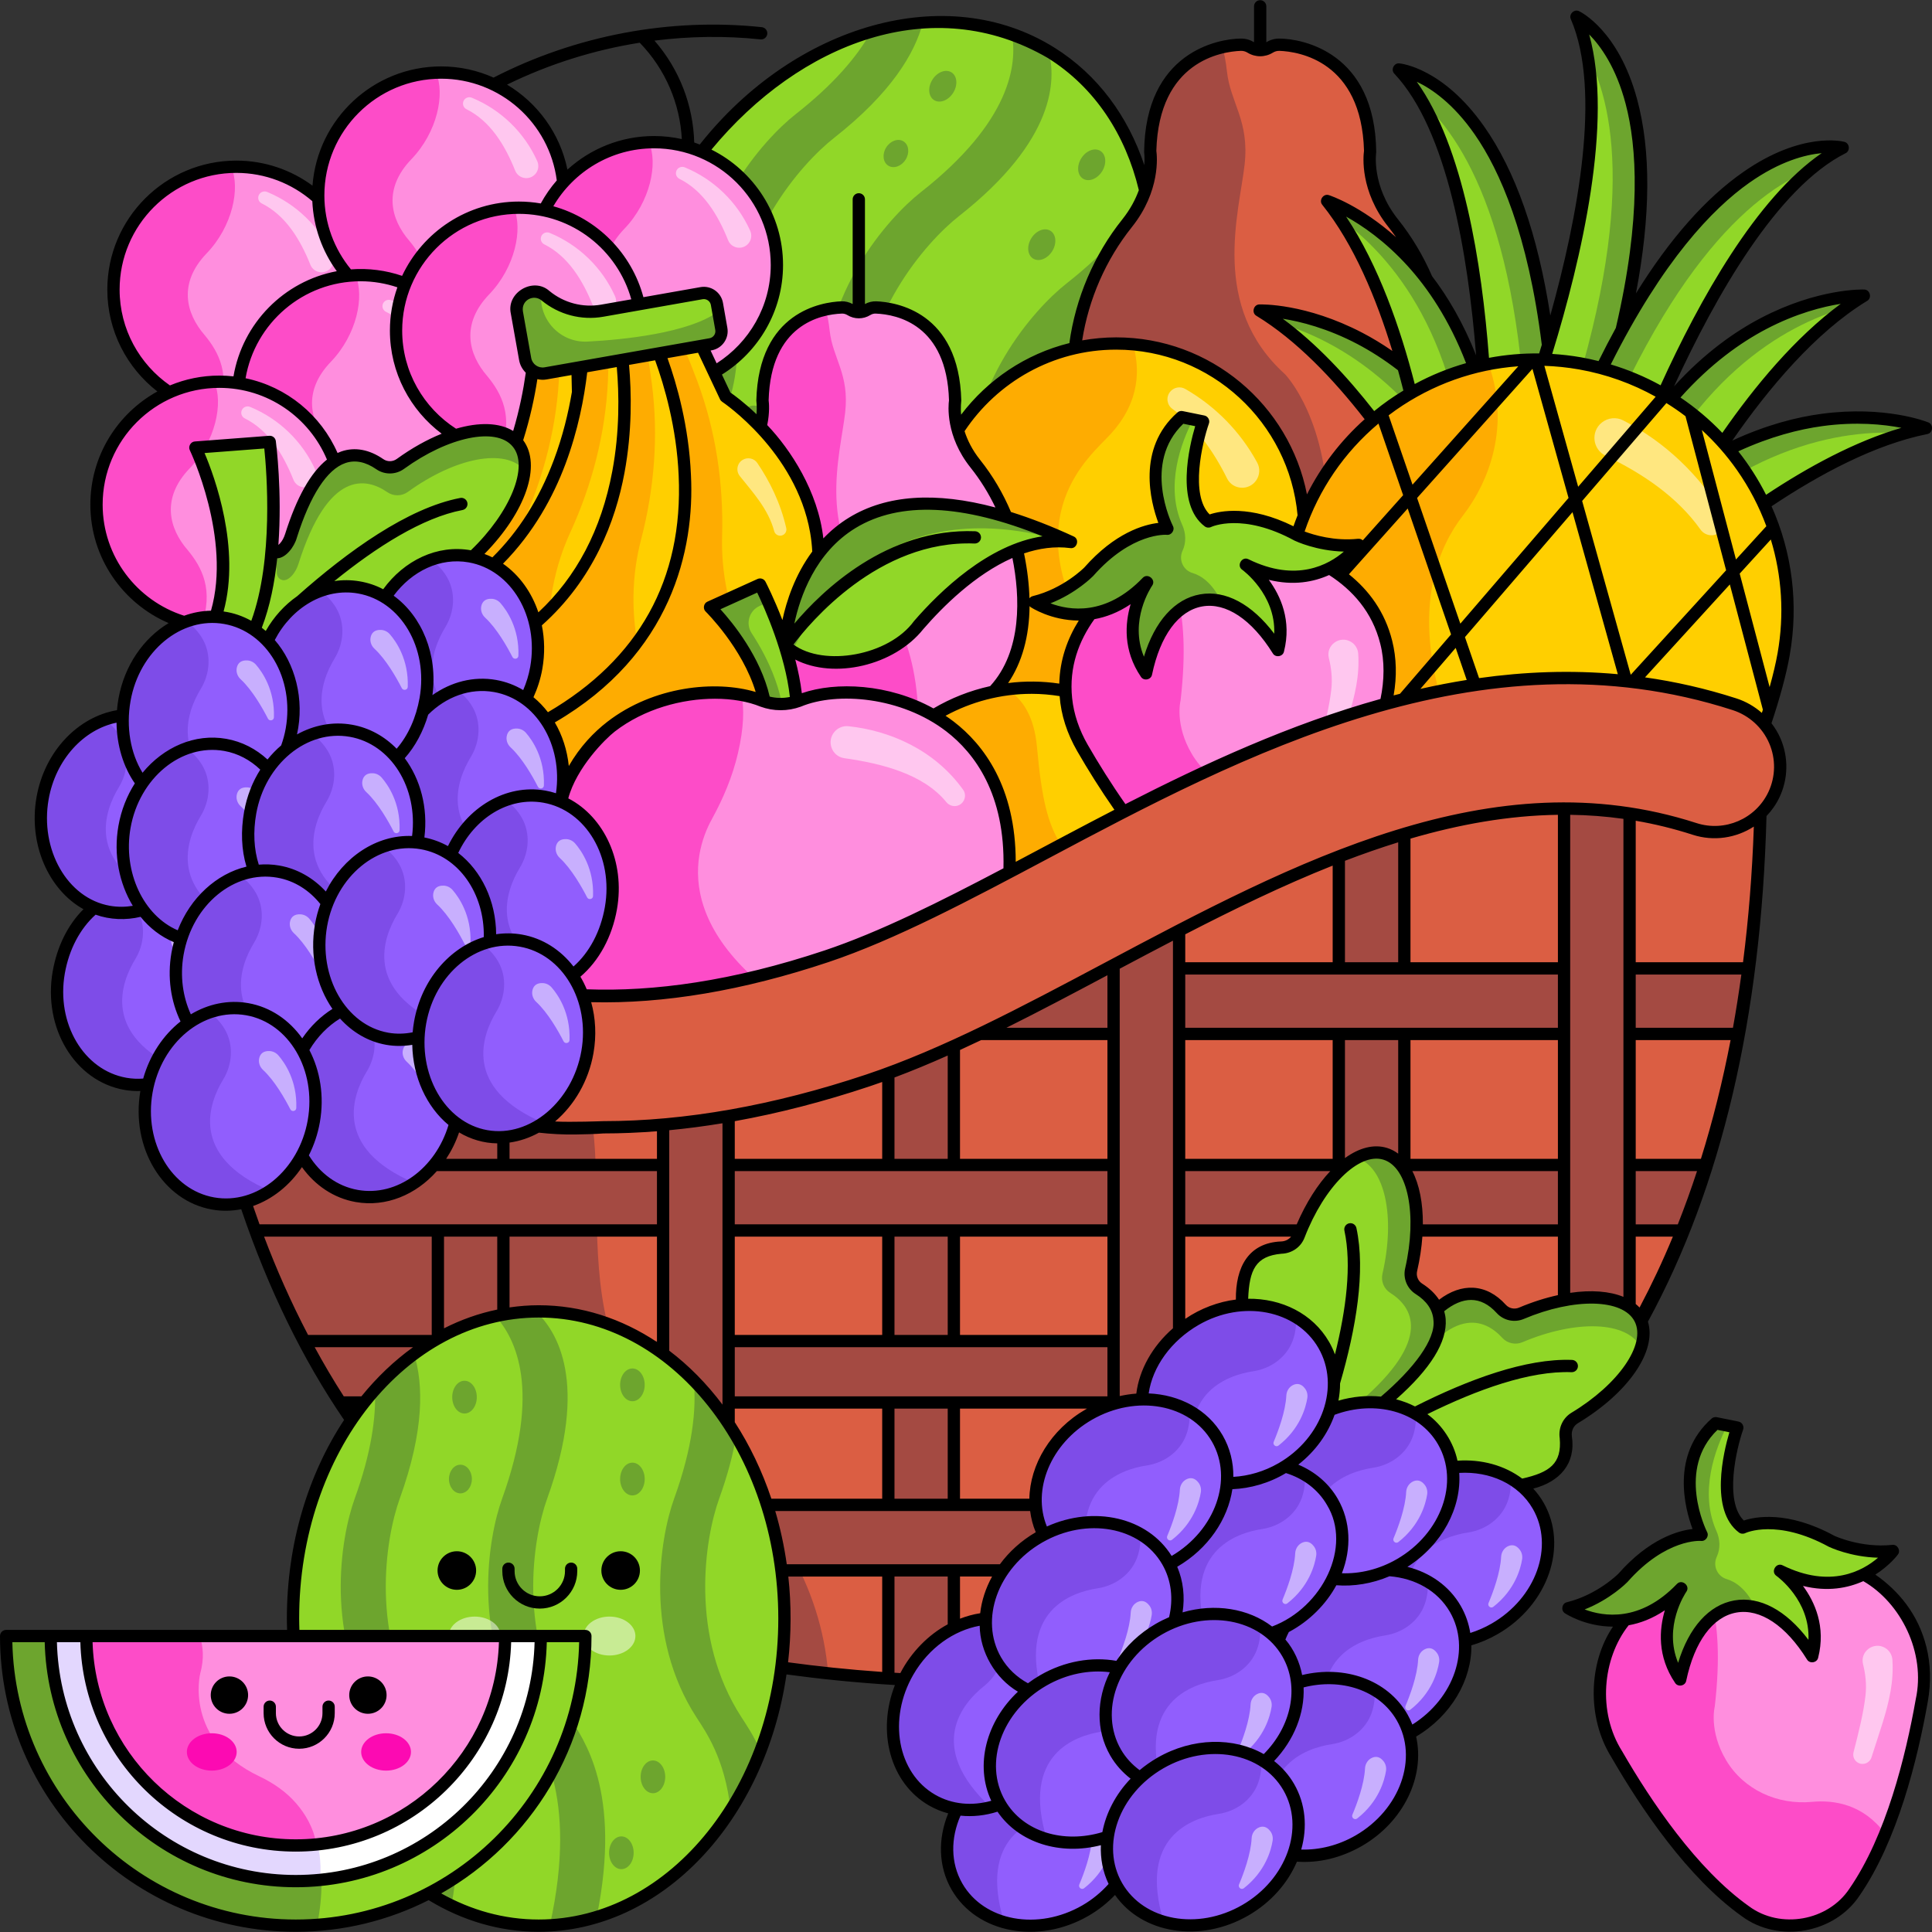 <svg id="Layer_1" enable-background="new 0 0 468.086 468.086" height="512" viewBox="0 0 468.086 468.086" width="512" xmlns="http://www.w3.org/2000/svg"><rect x="0" y="0" width="468.086" height="468.086" fill="#333333" stroke="none"/><g><g><g><ellipse cx="215.228" cy="75.897" fill="#91d728" rx="74.414" ry="59.531" transform="matrix(.53 -.848 .848 .53 36.81 218.202)"/><g fill="#6da52e"><g><path d="m208.868 100.178c-.415-23.352 15.395-41.476 23.481-47.826 23.499-18.452 23.526-33.147 21.715-39.909-2.854-1.727-5.835-3.123-8.908-4.21 1.337 7.311-.239 21.199-22.062 38.335-8.087 6.35-23.896 24.474-23.481 47.826.063 6.095 1.508 22.557-21.483 45.967 3.415 1.878 6.995 3.299 10.687 4.3 21.496-22.62 20.113-38.518 20.051-44.483z"/><path d="m178.577 81.25c-.415-23.352 15.395-41.476 23.481-47.826 13.884-10.902 19.572-20.491 21.53-27.908-4.198.324-8.428 1.103-12.627 2.324-3.293 5.847-8.899 12.53-18.159 19.801-8.087 6.35-23.896 24.474-23.481 47.826.056 5.351 1.171 18.693-14.112 37.711 1.387 3.722 3.134 7.238 5.22 10.505 19.508-21.531 18.208-36.65 18.148-42.433z"/><path d="m244.208 122.261c-.415-23.352 15.395-41.476 23.481-47.826 4.77-3.746 8.56-7.333 11.576-10.735.134-5.823-.408-11.494-1.602-16.877-3.091 6.31-8.882 13.703-19.23 21.828-8.087 6.35-23.896 24.474-23.481 47.826.04 3.889.633 12.005-4.91 23.449 4.731-2.243 9.347-5.03 13.746-8.351.609-4.153.441-7.301.42-9.314z"/></g><g><g><ellipse cx="228.402" cy="20.88" rx="3.969" ry="2.977" transform="matrix(.53 -.848 .848 .53 89.66 203.512)"/><ellipse cx="166.277" cy="109.067" rx="3.969" ry="2.977" transform="matrix(.53 -.848 .848 .53 -14.331 192.281)"/><ellipse cx="181.81" cy="101.973" rx="3.969" ry="2.977" transform="matrix(.53 -.848 .848 .53 -1.013 202.119)"/><ellipse cx="217.045" cy="37.183" rx="3.473" ry="2.778" transform="matrix(.53 -.848 .848 .53 70.496 201.544)"/></g><g><ellipse cx="264.478" cy="39.913" rx="3.969" ry="2.977" transform="matrix(.53 -.848 .848 .53 90.478 243.052)"/><ellipse cx="202.131" cy="134.638" rx="3.969" ry="2.977" transform="matrix(.53 -.848 .848 .53 -19.161 234.708)"/><ellipse cx="218.368" cy="123.089" rx="3.969" ry="2.977" transform="matrix(.53 -.848 .848 .53 -1.735 243.048)"/><ellipse cx="252.385" cy="59.266" rx="3.969" ry="2.977" transform="matrix(.53 -.848 .848 .53 68.381 241.894)"/></g></g></g></g><g><g><circle cx="57.258" cy="70.165" fill="#ff8ede" r="29.766"/><path d="m62.636 47.444c-.233.72.095 1.502.773 1.839 5.715 2.841 9.301 8.637 11.792 14.863.897 2.243 3.976 2.479 5.205.4.489-.826.532-1.838.138-2.713-3.116-6.927-8.801-12.443-15.844-15.338-.834-.343-1.786.091-2.064.949z" fill="#fff" opacity=".5"/><path d="m49.633 81.248c-4.688-5.373-6.443-12.713.43-19.858 6.287-6.537 8.203-15.855 5.955-20.959-15.863.651-28.526 13.711-28.526 29.734 0 14.94 11.007 27.306 25.353 29.438 3.175-8.689.161-14.264-3.212-18.355z" fill="#fd4cc8"/></g><g><circle cx="106.868" cy="47.345" fill="#ff8ede" r="29.766"/><path d="m112.246 24.623c-.233.72.095 1.502.773 1.839 5.715 2.841 9.301 8.637 11.792 14.863.897 2.243 3.976 2.479 5.205.4.489-.826.532-1.838.138-2.713-3.116-6.926-8.801-12.442-15.845-15.337-.834-.343-1.786.09-2.063.948z" fill="#fff" opacity=".5"/><path d="m99.243 58.428c-4.688-5.373-6.443-12.713.43-19.858 6.287-6.537 8.203-15.855 5.955-20.959-15.863.651-28.526 13.711-28.526 29.734 0 14.94 11.007 27.306 25.353 29.438 3.174-8.689.16-14.264-3.212-18.355z" fill="#fd4cc8"/></g><g><circle cx="87.358" cy="96.424" fill="#ff8ede" r="29.766"/><path d="m92.736 73.702c-.233.72.095 1.502.773 1.839 5.715 2.841 9.301 8.637 11.792 14.863.897 2.243 3.976 2.479 5.205.4.489-.826.532-1.838.138-2.713-3.116-6.926-8.801-12.442-15.845-15.337-.834-.343-1.786.09-2.063.948z" fill="#fff" opacity=".5"/><path d="m79.733 107.507c-4.688-5.373-6.443-12.713.43-19.858 6.287-6.537 8.203-15.855 5.955-20.959-15.863.65-28.525 13.71-28.525 29.734 0 14.94 11.007 27.306 25.353 29.438 3.174-8.69.16-14.265-3.213-18.355z" fill="#fd4cc8"/></g><g><circle cx="158.461" cy="64.212" fill="#ff8ede" r="29.766"/><path d="m163.839 41.491c-.233.72.095 1.502.773 1.839 5.715 2.841 9.301 8.637 11.792 14.863.897 2.243 3.976 2.479 5.205.4.489-.826.532-1.838.138-2.713-3.116-6.926-8.801-12.442-15.845-15.337-.834-.344-1.786.09-2.063.948z" fill="#fff" opacity=".5"/><path d="m150.836 75.295c-4.688-5.373-6.443-12.713.43-19.858 6.287-6.537 8.203-15.855 5.955-20.959-15.863.651-28.526 13.711-28.526 29.734 0 14.94 11.007 27.306 25.353 29.438 3.175-8.689.161-14.264-3.212-18.355z" fill="#fd4cc8"/></g><g><circle cx="125.719" cy="80.087" fill="#ff8ede" r="29.766"/><path d="m131.097 57.366c-.233.72.095 1.502.773 1.839 5.715 2.841 9.301 8.637 11.792 14.863.897 2.243 3.976 2.479 5.205.4.489-.826.532-1.838.138-2.713-3.116-6.926-8.801-12.442-15.845-15.337-.834-.344-1.786.09-2.063.948z" fill="#fff" opacity=".5"/><path d="m118.094 91.17c-4.688-5.373-6.443-12.713.43-19.858 6.287-6.537 8.203-15.855 5.955-20.959-15.863.651-28.526 13.711-28.526 29.734 0 14.94 11.007 27.306 25.353 29.438 3.175-8.689.161-14.264-3.212-18.355z" fill="#fd4cc8"/></g><g><circle cx="53.148" cy="122.249" fill="#ff8ede" r="29.766"/><path d="m58.526 99.527c-.233.72.095 1.502.773 1.839 5.715 2.841 9.301 8.637 11.792 14.863.897 2.243 3.976 2.479 5.205.4.489-.826.532-1.838.138-2.713-3.116-6.926-8.801-12.442-15.845-15.337-.834-.343-1.786.09-2.063.948z" fill="#fff" opacity=".5"/><path d="m45.523 133.332c-4.688-5.373-6.443-12.713.43-19.858 6.287-6.537 8.203-15.855 5.955-20.959-15.863.651-28.526 13.711-28.526 29.734 0 14.94 11.007 27.306 25.353 29.438 3.175-8.69.161-14.265-3.212-18.355z" fill="#fd4cc8"/></g></g><g><path d="m349.409 79.468c-1.882-9.277-5.947-17.994-11.852-25.393-7.067-8.855-5.59-17.452-5.59-17.452-.585-23.183-16.923-25.592-21.882-25.789-.872-.035-1.725.192-2.467.651-1.409.87-3.189.87-4.598 0-.742-.458-1.595-.685-2.467-.651-4.96.196-21.297 2.606-21.882 25.789 0 0 1.477 8.597-5.59 17.452-5.905 7.399-9.97 16.115-11.852 25.393-4.213 20.768-2.019 50.062 44.09 49.384 46.109.679 48.303-28.616 44.09-49.384z" fill="#db5e43"/><path d="m311.31 90.64c-18.145-16.385-11.09-39.024-9.767-50.747 1.202-10.659-3.46-14.98-4.282-22.611-.258-2.397-.645-4.305-1.091-5.854-6.748 1.536-17.037 6.883-17.499 25.197 0 0 1.477 8.597-5.59 17.452-5.905 7.399-9.97 16.115-11.852 25.393-4.213 20.768-2.019 50.062 44.09 49.384 6.267.092 11.697-.386 16.435-1.304.541-25.776-10.444-36.91-10.444-36.91z" fill="#a44a42"/></g><g><circle cx="270.43" cy="128.864" fill="#ffcf00" r="45.64"/><path d="m283.479 94.943c-1.013 1.274-.774 3.138.54 4.099 5.674 4.148 10.029 10.33 13.278 16.882 1.378 2.779 5.257 3.029 7.041.491.9-1.28 1.005-2.964.258-4.339-4.043-7.439-10.09-13.63-17.423-17.841-1.235-.711-2.807-.407-3.694.708z" fill="#fff" opacity=".5"/><path d="m269.048 105.203c7.405-8.058 7.075-16.252 5.441-21.79-1.338-.118-2.69-.189-4.059-.189-25.206 0-45.64 20.434-45.64 45.64s20.434 45.64 45.64 45.64c.499 0 .993-.022 1.488-.038-1.034-8.465-4.815-14.583-7.137-18.388-19.006-31.144-.787-45.375 4.267-50.875z" fill="#feac01"/></g><g><path d="m246.692 134.604c-1.648-8.126-5.209-15.761-10.381-22.241-6.19-7.756-4.896-15.286-4.896-15.286-.512-20.306-14.822-22.416-19.166-22.588-.763-.03-1.511.169-2.161.57-1.234.762-2.793.762-4.028 0-.65-.401-1.397-.6-2.161-.57-4.344.172-18.654 2.282-19.166 22.588 0 0 1.293 7.53-4.896 15.286-5.172 6.48-8.732 14.115-10.381 22.241-3.69 18.19-1.768 43.849 38.618 43.255 40.387.593 42.308-25.065 38.618-43.255z" fill="#ff8ede"/><path d="m213.323 144.389c-15.893-14.352-9.713-34.18-8.555-44.449 1.053-9.336-3.03-13.121-3.751-19.805-.226-2.1-.565-3.771-.956-5.128-5.911 1.346-14.923 6.029-15.327 22.069 0 0 1.293 7.53-4.896 15.286-5.172 6.48-8.732 14.115-10.381 22.241-3.69 18.19-1.768 43.849 38.618 43.255 5.489.081 10.245-.338 14.395-1.142.474-22.575-9.147-32.327-9.147-32.327z" fill="#fd4cc8"/></g><g><g><g><path d="m139.678 78.313-9.871-1.412s2.502 68.115-59.103 75.256c-3.108.36-5.642 2.671-6.226 5.745-.346 1.82.004 3.726 1.047 5.258 16.597 24.378 55.089 5.04 55.089 5.04 47.115-26.591 19.51-69.713 19.51-69.713z" fill="#ffcf00"/><path d="m120.427 161.686c-1.8-14.572 1.956-25.951 5.15-32.598 5.538-11.526 9.006-23.95 9.812-36.713.375-5.935.416-11.192.382-14.621l-5.963-.853s2.502 68.115-59.103 75.256c-3.108.36-5.642 2.671-6.226 5.745-.346 1.82.004 3.726 1.047 5.258 14.988 22.014 47.826 8.381 54.054 5.529 1.246-4.225.847-7.003.847-7.003z" fill="#feac01"/></g><g><path d="m151.333 78.093-9.894-1.239s3.691 68.06-57.781 76.276c-3.102.415-5.595 2.769-6.125 5.853-.314 1.826.069 3.726 1.138 5.239 17.02 24.085 55.168 4.078 55.168 4.078 46.644-27.41 18.291-70.043 18.291-70.043z" fill="#ffcf00"/><path d="m133.539 161.79c-2.055-14.538 1.503-25.981 4.58-32.683 5.336-11.621 8.586-24.104 9.169-36.879.271-5.941.22-11.197.127-14.626l-5.977-.749s3.691 68.06-57.781 76.276c-3.102.414-5.595 2.769-6.125 5.853-.314 1.826.069 3.726 1.138 5.239 15.37 21.749 47.965 7.545 54.142 4.585 1.175-4.245.727-7.016.727-7.016z" fill="#feac01"/></g><g><path d="m159.453 78.282-9.959.498s15.453 66.386-43.658 85.151c-2.982.947-5.029 3.699-5.015 6.828.008 1.853.715 3.657 2.031 4.961 20.943 20.763 55.038-5.564 55.038-5.564 41.175-35.093 5.85-72.155 5.85-72.155z" fill="#ffcf00"/><path d="m156.464 163.797c-4.548-13.96-3.032-25.848-1.165-32.982 3.237-12.371 4.27-25.229 2.626-37.911-.765-5.898-1.727-11.066-2.415-14.426l-6.016.301s15.453 66.386-43.658 85.151c-2.982.947-5.029 3.699-5.015 6.828.008 1.853.715 3.657 2.031 4.961 18.913 18.75 48.547-.899 54.116-4.886.417-4.385-.504-7.036-.504-7.036z" fill="#feac01"/></g><g><path d="m167.182 77.858-9.592 2.725s29.991 61.208-23.384 92.79c-2.693 1.593-4.068 4.735-3.351 7.781.424 1.803 1.52 3.403 3.095 4.377 25.077 15.52 52.376-17.802 52.376-17.802 32.226-43.456-10.531-71.622-10.531-71.622z" fill="#ffcf00"/><path d="m179.97 111.395c-1.396.814-1.74 2.674-.735 3.94 3.113 3.92 6.908 7.972 8.34 13.363.255.958 1.373 1.388 2.221.876.552-.333.841-.986.698-1.615-1.379-6.088-4.023-11.38-7.001-15.773-.779-1.151-2.321-1.492-3.523-.791z" fill="#fff" opacity=".5"/><path d="m183.506 161.854c-7.572-12.58-8.768-24.503-8.554-31.875.371-12.783-1.514-25.543-5.969-37.53-2.072-5.575-4.172-10.393-5.598-13.513l-5.795 1.646s29.991 61.208-23.384 92.79c-2.693 1.593-4.068 4.735-3.351 7.781.424 1.803 1.52 3.403 3.095 4.377 22.646 14.015 47.1-11.797 51.63-16.934-.579-4.367-2.074-6.742-2.074-6.742z" fill="#feac01"/></g></g><g><path d="m132.166 71.644c-3.073-2.536-7.64.131-6.942 4.053l2.012 11.297c.414 2.325 2.633 3.876 4.959 3.466l39.963-7.047c1.747-.308 2.913-1.974 2.605-3.721l-1.068-6.059c-.308-1.747-1.974-2.913-3.721-2.605l-24.052 4.241c-4.894.865-9.922-.461-13.756-3.625z" fill="#91d728"/><path d="m142.374 82.757c-6.67.353-11.897-5.379-11.25-11.747-2.958-1.299-6.522 1.189-5.899 4.688l2.012 11.297c.414 2.326 2.633 3.877 4.959 3.466l39.963-7.047c1.747-.308 2.913-1.974 2.605-3.721l-.74-4.199c-7.304 5.252-22.997 6.805-31.65 7.263z" fill="#6da52e"/></g></g><g><g><g><g><path d="m377.076 122.521c.765-102.133-38.16-105.682-38.16-105.682 23.965 25.457 21.295 105.684 21.295 105.684z" fill="#91d728"/><path d="m338.915 16.839c2.084 2.214 3.963 4.85 5.663 7.804 11.236 10.161 25.864 35.399 25.553 97.879l6.944-.001c.766-102.133-38.16-105.682-38.16-105.682z" fill="#6da52e"/></g><g><path d="m381.672 116.424c35.651-95.712.286-112.36.286-112.36 13.813 32.118-16.136 106.593-16.136 106.593z" fill="#91d728"/><path d="m381.958 4.063c1.201 2.793 2.065 5.913 2.653 9.27 7.083 13.391 12.197 42.11-9.464 100.716l6.525 2.374c35.651-95.712.286-112.36.286-112.36z" fill="#6da52e"/></g><g><path d="m374.454 122.059c34.213-96.236 72.004-86.257 72.004-86.257-31.226 15.725-56.156 92.027-56.156 92.027z" fill="#91d728"/><path d="m446.459 35.802c-2.716 1.368-5.383 3.202-7.991 5.396-14.034 5.706-36.412 24.418-57.489 83.236l-6.525-2.376c34.213-96.235 72.005-86.256 72.005-86.256z" fill="#6da52e"/></g></g><g><g><path d="m305.186 75.248c28.488 17.348 50.859 64.28 50.859 64.28l15.186-6.04c-23.417-59.742-66.045-58.24-66.045-58.24z" fill="#91d728"/><path d="m305.186 75.248c1.476.899 2.934 1.881 4.375 2.928 14.409 4.1 38.262 16.835 53.732 56.304l-8.144 3.239c.585 1.161.895 1.809.895 1.809l15.186-6.04c-23.415-59.742-66.044-58.24-66.044-58.24z" fill="#6da52e"/></g><g><path d="m321.538 48.702c20.837 26.046 25.807 77.798 25.807 77.798l16.336-.482c-1.572-64.147-42.143-77.316-42.143-77.316z" fill="#91d728"/><path d="m321.538 48.702c1.08 1.349 2.114 2.771 3.11 4.248 12.138 8.781 30.196 28.906 31.235 71.286l-8.76.258c.153 1.291.222 2.006.222 2.006l16.336-.482c-1.572-64.147-42.143-77.316-42.143-77.316z" fill="#6da52e"/></g></g><g><g><path d="m466.617 103.712c-32.704 6.558-69.777 43.009-69.777 43.009l-12.205-10.87c42.438-48.13 81.982-32.139 81.982-32.139z" fill="#91d728"/><path d="m466.617 103.712c-1.694.34-3.401.764-5.113 1.255-14.942-1.075-41.712 2.733-69.749 34.531l6.545 5.829c-.947.89-1.46 1.394-1.46 1.394l-12.204-10.87c42.437-48.13 81.981-32.139 81.981-32.139z" fill="#6da52e"/></g><g><path d="m451.589 71.634c-28.488 17.348-50.859 64.28-50.859 64.28l-15.186-6.04c23.416-59.742 66.045-58.24 66.045-58.24z" fill="#91d728"/><path d="m451.589 71.634c-1.476.899-2.934 1.881-4.375 2.928-14.409 4.1-38.262 16.835-53.732 56.304l8.144 3.239c-.585 1.161-.895 1.809-.895 1.809l-15.186-6.04c23.415-59.742 66.044-58.24 66.044-58.24z" fill="#6da52e"/></g></g></g><g><path d="m432.141 158.5c-5.833 33.082-49.44 123.569-82.522 117.736s-43.111-105.778-37.278-138.86 37.38-55.171 70.462-49.338 55.171 37.38 49.338 70.462z" fill="#ffcf00"/><path d="m388.079 102.385c-2.749 2.213-2.227 6.52.956 8.046 9.07 4.348 17.4 10.031 22.955 17.865 1.042 1.47 3.057 1.847 4.511.784l.171-.125c1.327-.97 1.703-2.794.861-4.206-5.733-9.615-14.075-17.625-24.257-22.897-1.681-.87-3.722-.654-5.197.533z" fill="#fff" opacity=".5"/><path d="m367.598 199.745c-9.208-9.252-16.077-20.626-19.255-33.286-5.299-21.11.465-34.251 6.019-41.442 7.106-9.201 10.181-20.981 7.595-32.316-.402-1.762-.864-3.242-1.321-4.472-23.998 4.67-43.797 23.631-48.296 49.145-5.833 33.082 4.196 133.026 37.278 138.86 11.88 2.095 25.117-8.232 37.474-23.86-.186-28.1-11.345-44.44-19.494-52.629z" fill="#feac01"/></g></g><g><circle cx="249.973" cy="212.136" fill="#ffcf00" r="45.522"/><path d="m272.947 223.476c-15.655-19.262-19.363-16.58-21.713-42.528-.671-7.405-3.49-11.611-7.185-13.937-22.34 2.906-39.598 21.994-39.598 45.126 0 25.141 20.381 45.522 45.522 45.522 13.615 0 25.825-5.985 34.167-15.458-2.633-12.418-11.193-18.725-11.193-18.725z" fill="#feac01"/></g><g><g><path d="m335.863 155.633c-6.117-24.543-39.271-25.546-39.271-25.546l-10.15 1.79s-30.812 12.282-28.165 37.436c.444 4.219 1.884 8.267 4.005 11.94 6.406 11.095 17.696 28.48 31.183 38.055 8.57 6.084 20.46 3.987 26.432-4.661 9.399-13.61 14.062-33.808 16.287-46.425.736-4.176.705-8.473-.321-12.589z" fill="#ff8ede"/><g><path d="m309.564 192.799c-8.297.787-16.5-2.909-20.77-10.067-4.278-7.172-2.763-13.039-2.763-13.039 2.744-23.814-2.746-31.752-5.817-34.688-8.852 5.097-23.817 16.457-21.939 34.308.444 4.218 1.884 8.267 4.005 11.94 6.406 11.095 17.696 28.48 31.183 38.055 8.57 6.084 20.46 3.987 26.432-4.661 2.908-4.21 5.36-9.052 7.429-14.103-5.275-7.182-12.391-8.254-17.76-7.745z" fill="#fd4cc8"/><path d="m327.322 155.506c-2.747-1.653-6.151.832-5.368 3.941.586 2.326.898 4.913.594 7.6-.453 4.008-1.597 8.706-2.898 13.733-.263 1.015.21 2.078 1.138 2.567 1.251.659 2.79.018 3.216-1.33 2.002-6.339 3.702-10.822 4.622-16.042.443-2.51.607-5.063.446-7.594-.077-1.186-.732-2.262-1.75-2.875z" fill="#fff" opacity=".5"/></g></g><g><path d="m329.187 132.014c-8.127.871-14.89-2.369-14.89-2.369-13.372-7.296-21.519-3.302-21.519-3.302-7.726-5.8-1.286-24.219-1.286-24.219l-5.25-1.068c-11.735 10.385-3.401 27.038-3.401 27.038s-9.022-.967-19.092 10.462c0 0-5.247 5.357-13.182 7.319 0 0 13.734 9.351 27.349-4.822 0 0-7.68 11.167-.258 22.093 4.431-21.149 20.484-24.114 31.979-5.639 3.238-12.806-7.798-20.673-7.798-20.673 17.64 8.665 27.348-4.82 27.348-4.82z" fill="#91d728"/><path d="m288.933 138.83c-2.242-.667-3.395-3.136-2.473-5.285.027-.064.055-.126.083-.188.896-1.963.771-4.212-.108-6.183-4.217-9.467-.285-19.907 2.61-25.546l-2.804-.57c-11.735 10.385-3.401 27.038-3.401 27.038s-9.022-.967-19.092 10.462c0 0-5.247 5.357-13.182 7.319 0 0 13.734 9.351 27.349-4.822 0 0-7.68 11.167-.258 22.093 2.795-13.34 10.215-19.437 18.197-17.49-2.199-4.515-4.899-6.227-6.921-6.828z" fill="#6da52e"/></g></g><g><g><g><path d="m184.148 141.629-12.127 5.492s16.703 16.246 13.271 32.492h6.864c4.348-14.187-8.008-37.984-8.008-37.984z" fill="#91d728"/><path d="m189.833 179.612c1.292-10.448-4.071-20.644-7.721-26.2-1.527-2.324-.612-5.455 1.921-6.602l2.104-.953c-1.155-2.619-1.989-4.229-1.989-4.229l-12.127 5.492s16.703 16.246 13.271 32.492z" fill="#6da52e"/></g><g><path d="m190.164 156.487s4.475 4.068 12.881 4.068c7.507 0 14.62-3.442 19.535-9.117 6.849-7.907 21.499-22.117 36.914-20.121-66.813-30.89-69.33 25.17-69.33 25.17z" fill="#91d728"/><path d="m257.934 131.172c.519.031 1.039.077 1.561.144-66.814-30.89-69.331 25.17-69.331 25.17s.606.547 1.779 1.238c6.767-13.474 25.292-38.581 65.991-26.552z" fill="#6da52e"/></g></g><g><path d="m193.503 169.815c-2.816 1.027-5.904 1.027-8.72 0-16.321-6.704-56.846 1.596-50.467 48.594 1.974 13.849 8.23 38.321 28.031 50.722 7.771 4.875 18.273 6.478 26.796 2.966 8.527 3.512 19.022 1.91 26.796-2.966 19.801-12.402 26.057-36.873 28.031-50.722 6.444-47.08-34.4-55.292-50.467-48.594z" fill="#ff8ede"/><path d="m202.208 177.265c-2.035 2.325-.696 6 2.363 6.432 9.126 1.287 19.188 3.859 24.699 10.633.769.945 2.072 1.258 3.155.699 1.355-.699 1.811-2.447.923-3.687-7.007-9.781-17.93-14.36-27.793-15.393-1.262-.134-2.51.36-3.347 1.316z" fill="#fff" opacity=".5"/><path d="m204.924 251.695c-43.677-22.267-37.099-44.79-32.463-53.209 2.773-5.034 5.013-10.358 6.322-15.954 1.503-6.428 1.512-10.975.872-14.179-18.329-3.361-51.124 7.431-45.339 50.056 1.974 13.849 8.23 38.32 28.031 50.722 7.771 4.875 18.273 6.478 26.796 2.966 6.962 2.868 15.236 2.323 22.27-.627.839-16.121-6.489-19.775-6.489-19.775z" fill="#fd4cc8"/><path d="m193.503 169.815h.01z"/></g></g></g><g><path d="m44.271 205.304s.634 157.328 111.615 192.208c0 0 40.86 11.525 91.384 9.642 98.225-3.545 179.408-65.872 179.408-220.822l-47.722-9.618-254.093 86.565z" fill="#db5e43"/><g><g><path d="m168.902 352.05c-37.95-25.626-16.172-71.168-29.829-93.612l-14.208 4.841-80.593-57.974s.634 157.328 111.615 192.208c0 0 17.948 5.06 44.758 7.927-1.713-21.086-13.22-40.905-31.743-53.39z" fill="#a44a42"/></g></g><path d="m104.533 364.706c-.059-.058-.12-.114-.179-.173v4.317c.059.056.12.109.179.164z"/><g fill="#a44a42"><g><path d="m324.369 195.311v194.289c5.446-2.547 10.743-5.384 15.875-8.519v-191.179z"/><path d="m215.228 232.493v174.193c5.092.326 10.397.551 15.875.637v-180.239z"/><path d="m106.088 249.772v118.677c4.893 4.567 10.177 8.823 15.875 12.695v-119.953z"/></g><g><path d="m61.825 298.123h346.106c2.027-5.093 3.905-10.383 5.625-15.875h-356.969c1.544 5.225 3.283 10.537 5.238 15.875z"/><path d="m214.712 250.498h206.585c.933-5.151 1.756-10.437 2.452-15.875h-209.037z"/><path d="m82.303 339.795h302.795c3.452-4.69 6.717-9.653 9.793-14.883h-321.274c2.649 5.052 5.537 10.031 8.686 14.883z"/><path d="m120.982 380.474h220.23c7.476-4.641 14.592-9.924 21.297-15.875h-260.377c5.703 5.765 11.967 11.104 18.85 15.875z"/></g><g><path d="m269.799 213.902v191.347c5.367-.726 10.66-1.657 15.875-2.779v-193.977z"/><path d="m394.814 179.909-15.857-3.196-.018.006v170.925c5.738-6.878 11.045-14.405 15.875-22.602z"/><path d="m160.658 251.084v147.639c3.553.848 8.969 2.045 15.875 3.281v-156.329z"/></g></g><path d="m146.138 273.121c-44.173 3.354-87.433-26.982-106.844-53.682-6.06-8.336-2.549-20.174 6.977-24.107 7.016-2.896 15.081-.478 19.373 5.783 13.857 20.215 52.234 58.103 134.617 30.567 16.132-5.403 34.072-14.938 53.065-25.032 47.316-25.148 105.244-55.935 166.919-36.023 9.143 2.952 13.651 13.231 9.538 21.914-3.41 7.199-11.631 10.739-19.211 8.289-48.952-15.828-96.378 9.379-142.364 33.819-20.186 10.728-39.253 20.862-57.885 27.103-24.308 8.125-45.637 11.369-64.185 11.369z" fill="#db5e43"/></g><g><g><path d="m96.404 168.27c4.2-4.855-3.955-6.693-6.639-7.153-.705-.121-1.346-.58-1.557-1.263-.331-1.071.474-1.916 1.381-2.5.914-.589 1.975-.925 3.053-1.067 23.035-3.04 23.711-11.642 21.606-17.036-.68-1.743-.305-3.736 1.04-5.038 10.205-9.877 14.697-21.464 10.044-27.01-4.651-5.545-16.829-3.136-28.32 5.195-1.476 1.07-3.491 1.104-4.99.067-5.028-3.478-14.277-5.56-21.515 17.346-.336 1.064-.855 2.083-1.615 2.9-.731.785-1.697 1.419-2.688.909-.631-.325-.975-1.028-.971-1.739.015-2.71-.371-11.095-5.888-7.798-2.245 1.342-3.671 3.736-3.94 6.338-.327 3.172-.473 8.412.734 15.209 0 0 .108 2.844-2.307 3.328-3.075.616-5.823 2.396-7.135 5.245-1.947 4.229-3.51 10.731-1.39 19.296l.016.019c6.432 2.853 11.979 3.168 16.245 2.578 4.181-.578 7.525-3.373 9.56-7.072 1.03-1.873 3.51-1.338 3.51-1.338 6.477 2.368 11.658 3.134 14.838 3.363 2.608.188 5.215-.799 6.928-2.779z" fill="#91d728"/><path d="m68.889 132.711c-.643.69-1.467 1.262-2.33 1.044.433 1.799.493 3.811.487 4.903-.004.711.339 1.413.971 1.738.991.51 1.957-.123 2.688-.909.76-.817 1.279-1.836 1.615-2.9 7.238-22.906 16.487-20.824 21.515-17.346 1.499 1.037 3.514 1.003 4.99-.067 11.469-8.314 23.619-10.728 28.291-5.227.23-2.681-.33-5.009-1.786-6.745-4.651-5.545-16.829-3.136-28.32 5.195-1.476 1.07-3.491 1.104-4.99.067-5.028-3.478-14.277-5.56-21.515 17.346-.337 1.064-.855 2.084-1.616 2.901z" fill="#6da52e"/></g><path d="m65.355 107.066-18.015 1.374s13.762 28.473 1.843 47.599l8.755 3.186c12.129-16.075 7.417-52.159 7.417-52.159z" fill="#91d728"/><g><g><ellipse cx="109.621" cy="158.478" fill="#915efd" rx="24.061" ry="20.66" transform="matrix(.174 -.985 .985 .174 -65.485 238.914)"/><path d="m109.645 149.479c1.416-7.313-2.117-11.6-5.198-13.87-7.44 2.66-13.523 9.926-15.173 19.282-2.308 13.087 4.931 25.302 16.168 27.283 4.946.872 9.841-.385 13.969-3.181-13.48-13.853-9.766-29.514-9.766-29.514z" fill="#7e4ce8"/><path d="m121.263 146.128c1.496 1.721 4.569 6.089 4.337 12.74 0 .007-.001.014-.001.021-.032.773-1.093.979-1.446.291-1.233-2.406-3.756-6.897-6.624-9.548-.839-.776-1.201-1.967-.85-3.054.273-.844.942-1.58 2.468-1.501.818.04 1.579.432 2.116 1.051z" fill="#fff" opacity=".5"/></g><g><ellipse cx="109.621" cy="158.478" fill="#915efd" rx="24.061" ry="20.66" transform="matrix(.174 -.985 .985 .174 -65.485 238.914)"/><path d="m108.313 139.857c-1.07-1.863-2.512-3.25-3.866-4.248-7.44 2.66-13.523 9.926-15.173 19.282-2.308 13.087 4.931 25.302 16.168 27.283 4.946.872 9.841-.385 13.969-3.181-20.01-8.468-14.87-21.537-11.545-26.99 2.262-3.706 2.61-8.382.447-12.146z" fill="#7e4ce8"/><path d="m121.263 146.128c1.496 1.721 4.569 6.089 4.337 12.74 0 .007-.001.014-.001.021-.032.773-1.093.979-1.446.291-1.233-2.406-3.756-6.897-6.624-9.548-.839-.776-1.201-1.967-.85-3.054.273-.844.942-1.58 2.468-1.501.818.04 1.579.432 2.116 1.051z" fill="#fff" opacity=".5"/></g><g><ellipse cx="115.797" cy="189.916" fill="#915efd" rx="24.061" ry="20.66" transform="matrix(.174 -.985 .985 .174 -91.342 270.975)"/><path d="m114.49 171.295c-1.07-1.863-2.512-3.25-3.866-4.248-7.44 2.66-13.523 9.926-15.173 19.282-2.308 13.087 4.931 25.302 16.168 27.283 4.946.872 9.841-.385 13.969-3.18-20.01-8.468-14.87-21.537-11.545-26.99 2.261-3.707 2.609-8.383.447-12.147z" fill="#7e4ce8"/><path d="m127.439 177.565c1.496 1.721 4.569 6.09 4.337 12.74 0 .007-.001.014-.001.021-.032.773-1.093.979-1.446.29-1.233-2.406-3.756-6.897-6.624-9.548-.839-.776-1.201-1.967-.85-3.054.273-.844.942-1.58 2.468-1.501.818.042 1.579.434 2.116 1.052z" fill="#fff" opacity=".5"/></g><g><ellipse cx="127.703" cy="216.705" fill="#915efd" rx="24.061" ry="20.66" transform="matrix(.174 -.985 .985 .174 -107.885 304.838)"/><path d="m126.396 198.083c-1.07-1.863-2.512-3.25-3.866-4.248-7.44 2.66-13.523 9.926-15.173 19.282-2.308 13.087 4.931 25.302 16.168 27.283 4.946.872 9.841-.385 13.969-3.181-20.01-8.468-14.87-21.537-11.545-26.99 2.261-3.705 2.609-8.381.447-12.146z" fill="#7e4ce8"/><path d="m139.346 204.354c1.496 1.721 4.569 6.089 4.337 12.74 0 .007-.001.014-.001.021-.032.773-1.093.979-1.446.291-1.233-2.406-3.756-6.897-6.624-9.548-.839-.776-1.201-1.967-.85-3.054.273-.844.942-1.58 2.468-1.501.817.041 1.578.433 2.116 1.051z" fill="#fff" opacity=".5"/></g><g><ellipse cx="34.509" cy="238.891" fill="#915efd" rx="24.061" ry="20.66" transform="matrix(.174 -.985 .985 .174 -206.746 231.393)"/><path d="m33.201 220.27c-1.07-1.863-2.512-3.25-3.866-4.248-7.44 2.66-13.523 9.926-15.173 19.282-2.308 13.087 4.931 25.302 16.168 27.283 4.946.872 9.841-.385 13.969-3.181-20.01-8.468-14.87-21.537-11.545-26.99 2.262-3.706 2.61-8.382.447-12.146z" fill="#7e4ce8"/><path d="m46.151 226.541c1.496 1.721 4.569 6.089 4.337 12.74 0 .007-.001.014-.001.021-.032.773-1.093.979-1.446.291-1.233-2.406-3.756-6.897-6.624-9.548-.839-.776-1.201-1.967-.85-3.054.273-.844.942-1.58 2.468-1.501.818.041 1.579.433 2.116 1.051z" fill="#fff" opacity=".5"/></g><g><ellipse cx="30.54" cy="197.22" fill="#915efd" rx="24.061" ry="20.66" transform="matrix(.174 -.985 .985 .174 -168.987 193.049)"/><path d="m29.233 178.598c-1.07-1.863-2.512-3.25-3.866-4.248-7.44 2.66-13.523 9.926-15.173 19.282-2.308 13.087 4.931 25.302 16.168 27.283 4.946.872 9.841-.385 13.969-3.181-20.01-8.468-14.87-21.537-11.545-26.99 2.261-3.706 2.609-8.382.447-12.146z" fill="#7e4ce8"/><path d="m42.182 184.869c1.496 1.721 4.569 6.09 4.337 12.74 0 .007-.001.014-.001.021-.032.773-1.093.979-1.446.29-1.233-2.406-3.756-6.897-6.624-9.548-.839-.776-1.201-1.967-.85-3.054.273-.844.942-1.58 2.468-1.501.818.042 1.579.434 2.116 1.052z" fill="#fff" opacity=".5"/></g><g><ellipse cx="82.812" cy="166.018" fill="#915efd" rx="24.061" ry="20.66" transform="matrix(.174 -.985 .985 .174 -95.064 218.744)"/><path d="m81.505 147.397c-1.07-1.863-2.512-3.25-3.866-4.248-7.44 2.66-13.523 9.926-15.173 19.282-2.308 13.087 4.931 25.302 16.168 27.283 4.946.872 9.841-.385 13.969-3.181-20.01-8.468-14.87-21.537-11.545-26.99 2.261-3.706 2.609-8.382.447-12.146z" fill="#7e4ce8"/><path d="m94.454 153.668c1.496 1.721 4.569 6.089 4.337 12.74 0 .007-.001.014-.001.021-.032.773-1.093.979-1.446.291-1.233-2.406-3.756-6.897-6.624-9.548-.839-.776-1.201-1.967-.85-3.054.273-.844.942-1.58 2.468-1.501.818.041 1.579.433 2.116 1.051z" fill="#fff" opacity=".5"/></g><g><ellipse cx="50.384" cy="173.407" fill="#915efd" rx="24.061" ry="20.66" transform="matrix(.174 -.985 .985 .174 -129.138 192.914)"/><path d="m49.076 154.786c-1.07-1.863-2.512-3.25-3.866-4.248-7.44 2.66-13.523 9.926-15.173 19.282-2.308 13.087 4.931 25.302 16.168 27.283 4.946.872 9.841-.385 13.969-3.181-20.01-8.468-14.87-21.537-11.545-26.99 2.262-3.706 2.61-8.382.447-12.146z" fill="#7e4ce8"/><path d="m62.026 161.057c1.496 1.721 4.569 6.089 4.337 12.74 0 .007-.001.014-.001.021-.032.773-1.093.979-1.446.29-1.233-2.406-3.756-6.897-6.624-9.548-.839-.776-1.201-1.967-.85-3.054.273-.844.942-1.58 2.468-1.501.818.042 1.579.434 2.116 1.052z" fill="#fff" opacity=".5"/></g><g><ellipse cx="50.384" cy="204.165" fill="#915efd" rx="24.061" ry="20.66" transform="matrix(.174 -.985 .985 .174 -159.429 218.33)"/><path d="m49.076 185.544c-1.07-1.863-2.512-3.25-3.866-4.248-7.44 2.66-13.523 9.926-15.173 19.282-2.308 13.087 4.931 25.302 16.168 27.283 4.946.872 9.841-.385 13.969-3.181-20.01-8.468-14.87-21.537-11.545-26.99 2.262-3.706 2.61-8.382.447-12.146z" fill="#7e4ce8"/><path d="m62.026 191.814c1.496 1.721 4.569 6.09 4.337 12.74 0 .007-.001.014-.001.021-.032.773-1.093.979-1.446.29-1.233-2.406-3.756-6.897-6.624-9.548-.839-.776-1.201-1.967-.85-3.054.273-.844.942-1.58 2.468-1.501.818.042 1.579.434 2.116 1.052z" fill="#fff" opacity=".5"/></g><g><ellipse cx="80.828" cy="200.745" fill="#915efd" rx="24.061" ry="20.66" transform="matrix(.174 -.985 .985 .174 -130.903 245.486)"/><path d="m79.521 182.123c-1.07-1.863-2.512-3.25-3.866-4.248-7.44 2.66-13.523 9.926-15.173 19.282-2.308 13.087 4.931 25.302 16.168 27.283 4.946.872 9.841-.385 13.969-3.181-20.01-8.468-14.87-21.537-11.545-26.99 2.261-3.705 2.609-8.381.447-12.146z" fill="#7e4ce8"/><path d="m92.47 188.394c1.496 1.721 4.569 6.09 4.337 12.74 0 .007-.001.014-.001.021-.032.773-1.093.979-1.446.29-1.233-2.406-3.756-6.897-6.624-9.548-.839-.776-1.201-1.967-.85-3.054.273-.844.942-1.58 2.468-1.501.818.042 1.579.434 2.116 1.052z" fill="#fff" opacity=".5"/></g><g><ellipse cx="63.282" cy="234.923" fill="#915efd" rx="24.061" ry="20.66" transform="matrix(.174 -.985 .985 .174 -179.06 256.45)"/><path d="m61.975 216.301c-1.07-1.863-2.512-3.25-3.866-4.248-7.44 2.66-13.523 9.926-15.173 19.282-2.308 13.087 4.931 25.302 16.168 27.283 4.946.872 9.841-.385 13.969-3.18-20.01-8.468-14.87-21.537-11.545-26.99 2.261-3.707 2.609-8.383.447-12.147z" fill="#7e4ce8"/><path d="m74.924 222.572c1.496 1.721 4.569 6.089 4.337 12.74 0 .007-.001.014-.001.021-.032.773-1.093.979-1.446.291-1.233-2.406-3.756-6.897-6.624-9.548-.839-.776-1.201-1.967-.85-3.054.273-.844.942-1.58 2.468-1.501.818.041 1.579.433 2.116 1.051z" fill="#fff" opacity=".5"/></g><g><ellipse cx="90.619" cy="266.069" fill="#915efd" rx="24.061" ry="20.66" transform="matrix(.174 -.985 .985 .174 -187.144 309.109)"/><path d="m89.312 247.447c-1.07-1.863-2.512-3.25-3.866-4.248-7.44 2.66-13.523 9.926-15.173 19.282-2.308 13.087 4.931 25.302 16.168 27.283 4.946.872 9.841-.385 13.969-3.181-20.01-8.468-14.87-21.537-11.545-26.99 2.261-3.705 2.609-8.381.447-12.146z" fill="#7e4ce8"/><path d="m102.261 253.718c1.496 1.721 4.569 6.09 4.337 12.74 0 .007-.001.014-.001.021-.032.773-1.093.979-1.446.291-1.233-2.406-3.756-6.897-6.624-9.548-.839-.776-1.201-1.967-.85-3.054.273-.844.942-1.58 2.468-1.501.818.041 1.579.433 2.116 1.051z" fill="#fff" opacity=".5"/></g><g><ellipse cx="55.806" cy="268.053" fill="#915efd" rx="24.061" ry="20.66" transform="matrix(.174 -.985 .985 .174 -217.866 276.464)"/><path d="m54.498 249.432c-1.07-1.863-2.512-3.25-3.866-4.248-7.44 2.66-13.523 9.926-15.173 19.282-2.308 13.087 4.931 25.302 16.168 27.283 4.946.872 9.841-.385 13.969-3.18-20.01-8.468-14.87-21.537-11.545-26.99 2.262-3.707 2.61-8.383.447-12.147z" fill="#7e4ce8"/><path d="m67.448 255.703c1.496 1.721 4.569 6.09 4.337 12.74 0 .007-.001.014-.001.021-.032.773-1.093.979-1.446.29-1.233-2.406-3.756-6.897-6.624-9.548-.839-.776-1.201-1.967-.85-3.054.273-.844.942-1.58 2.468-1.501.818.042 1.579.434 2.116 1.052z" fill="#fff" opacity=".5"/></g><g><ellipse cx="98.009" cy="227.977" fill="#915efd" rx="24.061" ry="20.66" transform="matrix(.174 -.985 .985 .174 -143.524 284.909)"/><path d="m96.701 209.356c-1.07-1.863-2.512-3.25-3.866-4.248-7.44 2.66-13.523 9.926-15.173 19.282-2.308 13.087 4.931 25.302 16.168 27.283 4.946.872 9.841-.385 13.969-3.181-20.01-8.468-14.87-21.537-11.545-26.99 2.261-3.706 2.61-8.382.447-12.146z" fill="#7e4ce8"/><path d="m109.651 215.627c1.496 1.721 4.569 6.089 4.337 12.74 0 .007-.001.014-.001.021-.032.773-1.093.979-1.446.291-1.233-2.406-3.756-6.897-6.624-9.548-.839-.776-1.201-1.967-.85-3.054.273-.844.942-1.58 2.468-1.501.817.041 1.578.433 2.116 1.051z" fill="#fff" opacity=".5"/></g><g><ellipse cx="122.005" cy="251.586" fill="#915efd" rx="24.061" ry="20.66" transform="matrix(.174 -.985 .985 .174 -146.945 328.051)"/><path d="m120.698 232.965c-1.07-1.863-2.512-3.25-3.866-4.248-7.44 2.66-13.523 9.926-15.173 19.282-2.308 13.087 4.931 25.302 16.168 27.283 4.946.872 9.841-.385 13.969-3.181-20.01-8.468-14.87-21.537-11.545-26.99 2.261-3.706 2.609-8.382.447-12.146z" fill="#7e4ce8"/><path d="m133.648 239.236c1.496 1.721 4.569 6.09 4.337 12.74 0 .007-.001.014-.001.021-.032.773-1.093.979-1.446.29-1.233-2.406-3.756-6.897-6.624-9.548-.839-.776-1.201-1.967-.85-3.054.273-.844.942-1.58 2.468-1.501.817.042 1.578.434 2.116 1.052z" fill="#fff" opacity=".5"/></g></g></g><g><g><g><g><path d="m355.447 372.487c5.185-3.786-2.348-7.411-4.86-8.464-.659-.276-1.181-.868-1.233-1.581-.081-1.118.893-1.761 1.908-2.126 1.023-.368 2.132-.457 3.215-.353 23.128 2.22 25.722-6.01 24.884-11.739-.271-1.851.543-3.709 2.146-4.675 12.166-7.329 19.148-17.608 15.863-24.059-3.284-6.449-15.692-6.841-28.763-1.309-1.679.711-3.65.29-4.877-1.057-4.117-4.52-12.66-8.629-24.866 12.062-.567.961-1.302 1.838-2.226 2.463-.889.601-1.973 1.001-2.824.281-.542-.459-.718-1.221-.555-1.912.624-2.638 2.134-10.895-3.983-8.922-2.49.803-4.417 2.815-5.264 5.29-1.032 3.017-2.353 8.09-2.707 14.984 0 0-.535 2.795-2.996 2.723-3.135-.091-6.213 1.024-8.132 3.506-2.848 3.683-5.834 9.666-5.695 18.488l.011.022c5.626 4.227 10.96 5.782 15.249 6.166 4.204.377 8.091-1.593 10.906-4.74 1.425-1.594 3.721-.514 3.721-.514 5.778 3.764 10.654 5.676 13.701 6.615 2.501.77 5.263.395 7.377-1.149z" fill="#91d728"/><path d="m336.637 331.65c-.782.528-1.714.9-2.505.493.018 1.85-.377 3.825-.628 4.887-.164.692.013 1.453.555 1.912.851.72 1.935.32 2.824-.281.925-.625 1.659-1.501 2.226-2.463 12.206-20.691 20.749-16.581 24.866-12.062 1.228 1.348 3.198 1.768 4.877 1.057 13.045-5.521 25.427-5.14 28.741 1.271.827-2.561.805-4.955-.223-6.974-3.284-6.449-15.692-6.841-28.763-1.309-1.679.711-3.65.29-4.877-1.057-4.117-4.52-12.66-8.629-24.866 12.062-.568.962-1.302 1.839-2.227 2.464z" fill="#6da52e"/></g><g><path d="m290.695 330.03c2.828-5.763 7.707 1.025 9.179 3.316.386.601 1.059 1.012 1.771.94 1.115-.114 1.579-1.185 1.762-2.248.185-1.072.08-2.179-.211-3.227-6.202-22.391 1.452-26.375 7.24-26.545 1.87-.055 3.558-1.179 4.231-2.925 5.105-13.253 14.015-21.915 20.939-19.799 6.921 2.115 9.462 14.265 6.284 28.099-.408 1.777.348 3.645 1.888 4.62 5.166 3.269 10.697 10.97-7.561 26.583-.848.725-1.584 1.601-2.039 2.62-.437.98-.643 2.117.214 2.83.546.454 1.327.495 1.98.214 2.489-1.072 10.358-3.994 9.478 2.373-.358 2.591-2.005 4.839-4.295 6.103-2.792 1.541-7.559 3.723-14.286 5.267 0 0-2.66 1.012-2.162 3.424.634 3.071.07 6.296-2.04 8.617-3.132 3.445-8.506 7.424-17.219 8.819l-.024-.007c-5.139-4.806-7.597-9.789-8.721-13.946-1.101-4.074.164-8.245 2.774-11.563 1.322-1.68-.14-3.754-.14-3.754-4.71-5.037-7.44-9.507-8.893-12.344-1.192-2.332-1.302-5.117-.149-7.467z" fill="#91d728"/><path d="m334.178 341.462c-.384.861-.588 1.844-.05 2.553-1.825.304-3.701 1.035-4.704 1.467-.653.281-1.433.24-1.98-.214-.857-.713-.651-1.85-.214-2.829.455-1.019 1.19-1.895 2.039-2.62 18.257-15.613 12.727-23.313 7.561-26.583-1.54-.975-2.297-2.842-1.888-4.62 3.172-13.805.647-25.933-6.243-28.084 2.378-1.259 4.74-1.653 6.906-.991 6.921 2.115 9.462 14.265 6.284 28.099-.408 1.777.348 3.645 1.888 4.62 5.166 3.269 10.697 10.97-7.561 26.583-.847.725-1.583 1.6-2.038 2.619z" fill="#6da52e"/></g></g><g><g><ellipse cx="351.835" cy="376.805" fill="#915efd" rx="24.061" ry="20.66" transform="matrix(.866 -.5 .5 .866 -141.266 226.4)"/><path d="m358.744 371.039c6.512-3.616 7.526-9.079 7.284-12.897-6.82-3.99-16.296-3.98-24.524.771-11.508 6.644-16.212 20.041-10.507 29.923 2.511 4.349 6.621 7.291 11.416 8.657 1.947-19.233 16.331-26.454 16.331-26.454z" fill="#7e4ce8"/><path d="m368.779 377.784c-.357 2.252-1.728 7.414-6.972 11.511-.005.004-.011.009-.017.013-.612.473-1.453-.208-1.152-.921 1.051-2.491 2.869-7.31 3.057-11.212.055-1.141.735-2.185 1.793-2.614.822-.334 1.816-.294 2.736.925.494.655.683 1.489.555 2.298z" fill="#fff" opacity=".5"/></g><g><ellipse cx="351.835" cy="376.805" fill="#915efd" rx="24.061" ry="20.66" transform="matrix(.866 -.5 .5 .866 -141.266 226.4)"/><path d="m365.259 363.834c.739-2.017.875-4.013.769-5.692-6.82-3.99-16.296-3.98-24.524.771-11.508 6.644-16.212 20.041-10.507 29.923 2.511 4.349 6.621 7.291 11.416 8.657-6.375-20.771 6.94-25.235 13.255-26.193 4.292-.651 8.097-3.39 9.591-7.466z" fill="#7e4ce8"/><path d="m368.779 377.784c-.357 2.252-1.728 7.414-6.972 11.511-.005.004-.011.009-.017.013-.612.473-1.453-.208-1.152-.921 1.051-2.491 2.869-7.31 3.057-11.212.055-1.141.735-2.185 1.793-2.614.822-.334 1.816-.294 2.736.925.494.655.683 1.489.555 2.298z" fill="#fff" opacity=".5"/></g><g><ellipse cx="331.722" cy="401.744" fill="#915efd" rx="24.061" ry="20.66" transform="matrix(.866 -.5 .5 .866 -156.43 219.684)"/><path d="m345.146 388.773c.739-2.017.875-4.013.769-5.692-6.82-3.99-16.296-3.98-24.524.771-11.508 6.644-16.212 20.041-10.507 29.923 2.511 4.349 6.621 7.291 11.416 8.657-6.375-20.771 6.94-25.235 13.255-26.193 4.292-.651 8.098-3.39 9.591-7.466z" fill="#7e4ce8"/><path d="m348.666 402.724c-.357 2.252-1.728 7.414-6.972 11.511-.005.004-.011.009-.017.013-.612.473-1.453-.208-1.152-.921 1.051-2.491 2.869-7.31 3.057-11.212.055-1.141.735-2.185 1.793-2.614.822-.334 1.816-.294 2.736.925.495.654.684 1.489.555 2.298z" fill="#fff" opacity=".5"/></g><g><ellipse cx="252.693" cy="444.987" fill="#915efd" rx="24.061" ry="20.66" transform="matrix(.866 -.5 .5 .866 -188.639 185.963)"/><path d="m266.117 432.016c.739-2.017.875-4.013.769-5.692-6.82-3.99-16.296-3.98-24.524.771-11.508 6.644-16.212 20.041-10.507 29.923 2.511 4.349 6.621 7.291 11.416 8.657-6.375-20.771 6.94-25.235 13.255-26.193 4.292-.651 8.098-3.39 9.591-7.466z" fill="#7e4ce8"/><path d="m269.637 445.967c-.357 2.252-1.728 7.414-6.972 11.511-.005.004-.011.009-.017.013-.612.473-1.453-.208-1.152-.921 1.051-2.491 2.869-7.31 3.057-11.212.055-1.141.735-2.185 1.793-2.614.822-.334 1.816-.294 2.736.925.495.654.684 1.489.555 2.298z" fill="#fff" opacity=".5"/></g><g><ellipse cx="237.81" cy="415.222" fill="#915efd" rx="24.061" ry="20.66" transform="matrix(.5 -.866 .866 .5 -240.688 413.561)"/><path d="m242.95 397.276c-.369-2.117-1.249-3.913-2.18-5.314-7.901-.045-16.103 4.702-20.853 12.929-6.644 11.508-4.02 25.462 5.862 31.167 4.349 2.511 9.379 3.004 14.215 1.789-15.907-14.801-6.607-25.325-1.617-29.311 3.392-2.708 5.318-6.983 4.573-11.26z" fill="#7e4ce8"/><path d="m252.974 407.598c.817 2.128 2.211 7.285-.282 13.455-.003.006-.005.013-.008.019-.294.716-1.362.546-1.458-.222-.336-2.683-1.17-7.765-2.958-11.238-.523-1.016-.456-2.259.246-3.161.545-.7 1.425-1.162 2.832-.567.754.321 1.335.949 1.628 1.714z" fill="#fff" opacity=".5"/></g><g><ellipse cx="318.854" cy="428.084" fill="#915efd" rx="24.061" ry="20.66" transform="matrix(.866 -.5 .5 .866 -171.324 216.779)"/><path d="m332.278 415.113c.739-2.017.875-4.013.769-5.692-6.82-3.99-16.296-3.98-24.524.771-11.508 6.644-16.212 20.041-10.507 29.923 2.511 4.349 6.621 7.291 11.416 8.657-6.375-20.771 6.94-25.235 13.255-26.193 4.292-.651 8.097-3.39 9.591-7.466z" fill="#7e4ce8"/><path d="m335.798 429.064c-.357 2.252-1.728 7.414-6.972 11.511-.005.004-.011.009-.017.013-.612.473-1.453-.208-1.152-.921 1.051-2.491 2.869-7.31 3.057-11.212.055-1.141.735-2.185 1.793-2.614.822-.334 1.816-.294 2.736.925.494.654.683 1.489.555 2.298z" fill="#fff" opacity=".5"/></g><g><ellipse cx="328.826" cy="361.115" fill="#915efd" rx="24.061" ry="20.66" transform="matrix(.866 -.5 .5 .866 -136.503 212.793)"/><path d="m342.251 348.144c.739-2.017.875-4.013.769-5.692-6.82-3.99-16.296-3.98-24.524.771-11.508 6.644-16.212 20.041-10.507 29.923 2.511 4.349 6.621 7.291 11.416 8.657-6.375-20.771 6.94-25.235 13.255-26.193 4.291-.651 8.097-3.39 9.591-7.466z" fill="#7e4ce8"/><path d="m345.771 362.095c-.357 2.252-1.728 7.414-6.972 11.511-.005.004-.011.009-.017.013-.612.473-1.453-.208-1.152-.921 1.051-2.491 2.869-7.31 3.057-11.212.055-1.141.735-2.185 1.793-2.614.822-.334 1.816-.294 2.736.925.494.654.683 1.489.555 2.298z" fill="#fff" opacity=".5"/></g><g><ellipse cx="301.941" cy="375.964" fill="#915efd" rx="24.061" ry="20.66" transform="matrix(.866 -.5 .5 .866 -147.529 201.34)"/><path d="m315.365 362.992c.739-2.017.875-4.013.769-5.692-6.82-3.99-16.296-3.98-24.524.771-11.508 6.644-16.212 20.041-10.507 29.923 2.511 4.349 6.621 7.291 11.416 8.657-6.375-20.771 6.94-25.235 13.255-26.193 4.292-.651 8.098-3.39 9.591-7.466z" fill="#7e4ce8"/><path d="m318.885 376.943c-.357 2.252-1.728 7.414-6.972 11.511-.005.004-.011.009-.017.013-.612.473-1.453-.208-1.152-.921 1.051-2.491 2.869-7.31 3.057-11.212.055-1.141.735-2.185 1.793-2.614.822-.334 1.816-.294 2.736.925.495.654.683 1.489.555 2.298z" fill="#fff" opacity=".5"/></g><g><ellipse cx="299.794" cy="337.737" fill="#915efd" rx="24.061" ry="20.66" transform="matrix(.866 -.5 .5 .866 -128.704 195.145)"/><path d="m313.218 324.766c.739-2.017.875-4.013.769-5.692-6.82-3.99-16.296-3.98-24.524.771-11.508 6.644-16.212 20.041-10.507 29.923 2.511 4.349 6.621 7.291 11.416 8.657-6.375-20.771 6.94-25.235 13.255-26.193 4.292-.651 8.098-3.39 9.591-7.466z" fill="#7e4ce8"/><path d="m316.738 338.716c-.357 2.252-1.728 7.414-6.972 11.511-.005.004-.011.009-.017.013-.612.473-1.453-.208-1.152-.921 1.051-2.491 2.869-7.31 3.057-11.212.055-1.141.735-2.185 1.793-2.614.822-.334 1.816-.294 2.736.925.495.655.683 1.489.555 2.298z" fill="#fff" opacity=".5"/></g><g><ellipse cx="273.997" cy="360.557" fill="#915efd" rx="24.061" ry="20.66" transform="matrix(.866 -.5 .5 .866 -143.57 185.304)"/><path d="m287.422 347.586c.739-2.017.875-4.013.769-5.692-6.82-3.99-16.296-3.98-24.524.771-11.508 6.644-16.212 20.041-10.507 29.923 2.511 4.349 6.621 7.291 11.416 8.657-6.375-20.771 6.94-25.235 13.255-26.193 4.291-.651 8.097-3.39 9.591-7.466z" fill="#7e4ce8"/><path d="m290.942 361.537c-.357 2.252-1.728 7.414-6.972 11.511-.005.004-.011.009-.017.013-.612.473-1.453-.208-1.152-.921 1.051-2.491 2.869-7.31 3.057-11.212.055-1.141.735-2.185 1.793-2.614.822-.334 1.816-.294 2.736.925.494.654.683 1.489.555 2.298z" fill="#fff" opacity=".5"/></g><g><ellipse cx="262.091" cy="390.323" fill="#915efd" rx="24.061" ry="20.66" transform="matrix(.866 -.5 .5 .866 -160.048 183.339)"/><path d="m275.515 377.351c.739-2.017.875-4.013.769-5.692-6.82-3.99-16.296-3.98-24.524.771-11.508 6.644-16.212 20.041-10.507 29.923 2.511 4.349 6.621 7.291 11.416 8.657-6.375-20.771 6.94-25.235 13.255-26.193 4.292-.651 8.098-3.39 9.591-7.466z" fill="#7e4ce8"/><path d="m279.035 391.302c-.357 2.252-1.728 7.414-6.972 11.511-.005.004-.011.009-.017.013-.612.473-1.453-.208-1.152-.921 1.051-2.491 2.869-7.31 3.057-11.212.055-1.141.735-2.185 1.793-2.614.822-.334 1.816-.294 2.736.925.495.654.683 1.489.555 2.298z" fill="#fff" opacity=".5"/></g><g><ellipse cx="263.083" cy="425.049" fill="#915efd" rx="24.061" ry="20.66" transform="matrix(.866 -.5 .5 .866 -177.278 188.487)"/><path d="m276.507 412.078c.739-2.017.875-4.013.769-5.692-6.82-3.99-16.296-3.98-24.524.771-11.508 6.644-16.212 20.041-10.507 29.923 2.511 4.349 6.621 7.291 11.416 8.657-6.375-20.771 6.94-25.235 13.255-26.193 4.292-.651 8.098-3.39 9.591-7.466z" fill="#7e4ce8"/><path d="m280.028 426.029c-.357 2.252-1.728 7.414-6.972 11.511-.005.004-.011.009-.017.013-.612.473-1.453-.208-1.152-.921 1.051-2.491 2.869-7.31 3.057-11.212.055-1.141.735-2.185 1.793-2.614.822-.334 1.816-.294 2.736.925.494.654.683 1.489.555 2.298z" fill="#fff" opacity=".5"/></g><g><ellipse cx="291.131" cy="412.582" fill="#915efd" rx="24.061" ry="20.66" transform="matrix(.866 -.5 .5 .866 -167.287 200.841)"/><path d="m304.555 399.611c.739-2.017.875-4.013.769-5.692-6.82-3.99-16.296-3.98-24.524.771-11.508 6.644-16.212 20.041-10.507 29.923 2.511 4.349 6.621 7.291 11.416 8.657-6.375-20.771 6.94-25.235 13.255-26.193 4.292-.651 8.098-3.39 9.591-7.466z" fill="#7e4ce8"/><path d="m308.075 413.562c-.357 2.252-1.728 7.414-6.972 11.511-.005.004-.011.009-.017.013-.612.473-1.453-.208-1.152-.921 1.051-2.491 2.869-7.31 3.057-11.212.055-1.141.735-2.185 1.793-2.614.822-.334 1.816-.294 2.736.925.495.654.683 1.489.555 2.298z" fill="#fff" opacity=".5"/></g><g><ellipse cx="291.388" cy="444.987" fill="#915efd" rx="24.061" ry="20.66" transform="matrix(.866 -.5 .5 .866 -183.455 205.311)"/><path d="m304.812 432.016c.739-2.017.875-4.013.769-5.692-6.82-3.99-16.296-3.98-24.524.771-11.508 6.644-16.212 20.041-10.507 29.923 2.511 4.349 6.621 7.291 11.416 8.657-6.375-20.771 6.94-25.235 13.255-26.193 4.292-.651 8.098-3.39 9.591-7.466z" fill="#7e4ce8"/><path d="m308.333 445.967c-.357 2.252-1.728 7.414-6.972 11.511-.006.004-.011.009-.017.013-.612.473-1.453-.208-1.152-.921 1.051-2.491 2.869-7.31 3.057-11.212.055-1.141.735-2.185 1.793-2.614.822-.334 1.816-.294 2.736.925.494.654.683 1.489.555 2.298z" fill="#fff" opacity=".5"/></g></g></g><g><g><ellipse cx="130.524" cy="392.137" fill="#91d728" rx="59.531" ry="74.414"/><g fill="#6da52e"><g><path d="m137.997 416.098c-12.726-19.584-8.923-43.332-5.43-53.002 10.151-28.101 2.386-40.577-2.734-45.352-3.336.048-6.603.444-9.785 1.15 5.008 5.492 11.031 18.105 1.605 44.202-3.493 9.67-7.296 33.418 5.43 53.002 3.283 5.135 13.232 18.33 6.141 50.367 3.891-.217 7.681-.909 11.342-2.016 6.241-30.576-3.355-43.325-6.569-48.351z"/><path d="m102.279 416.098c-12.726-19.584-8.923-43.332-5.43-53.002 5.997-16.603 5.739-27.748 3.469-35.077-3.388 2.5-6.563 5.401-9.477 8.662.306 6.704-.907 15.342-4.906 26.415-3.493 9.67-7.296 33.418 5.43 53.002 2.883 4.508 10.899 15.232 8.016 39.459 3.149 2.421 6.493 4.478 9.994 6.142 5.133-28.596-3.981-40.728-7.096-45.601z"/><path d="m179.669 416.098c-12.726-19.584-8.923-43.332-5.43-53.002 2.061-5.704 3.373-10.755 4.129-15.238-2.972-5.009-6.437-9.532-10.302-13.463.722 6.989-.271 16.327-4.741 28.701-3.493 9.67-7.296 33.418 5.43 53.002 2.095 3.277 6.898 9.846 8.262 22.488 2.823-4.409 5.261-9.219 7.232-14.366-1.684-3.844-3.496-6.426-4.58-8.122z"/></g><g><g><ellipse cx="112.541" cy="338.499" rx="2.977" ry="3.969"/><ellipse cx="106.588" cy="446.207" rx="2.977" ry="3.969"/><ellipse cx="116.001" cy="431.959" rx="2.977" ry="3.969"/><ellipse cx="111.549" cy="358.342" rx="2.778" ry="3.473"/></g><g><ellipse cx="153.221" cy="335.522" rx="2.977" ry="3.969"/><ellipse cx="150.545" cy="448.892" rx="2.977" ry="3.969"/><ellipse cx="158.194" cy="430.494" rx="2.977" ry="3.969"/><ellipse cx="153.221" cy="358.342" rx="2.977" ry="3.969"/></g></g></g></g><g><g><circle cx="110.683" cy="380.508" r="4.672"/><circle cx="150.37" cy="380.508" r="4.672"/></g><g><g fill="#fff"><ellipse cx="115.009" cy="396.383" opacity=".5" rx="6.285" ry="4.714"/><ellipse cx="147.661" cy="396.38" opacity=".5" rx="6.285" ry="4.714"/></g></g><path d="m130.781 389.732c-5.007 0-9.08-4.073-9.08-9.08v-.584c0-.822.666-1.488 1.488-1.488s1.488.666 1.488 1.488v.584c0 3.366 2.738 6.104 6.104 6.104s6.104-2.738 6.104-6.104v-.584c0-.822.666-1.488 1.488-1.488s1.488.666 1.488 1.488v.584c.001 5.006-4.073 9.08-9.08 9.08z"/></g></g><g><g><g><path d="m71.656 466.55c38.752 0 70.167-31.415 70.167-70.167h-140.335c0 38.752 31.415 70.167 70.168 70.167z" fill="#91d728"/><path d="m62.833 430.373c-8.997-4.154-12.557-10.389-13.919-15.321-.87-3.152-.831-6.467-.249-9.684.741-4.102.175-6.964-.9-8.984h-46.277c0 38.752 31.415 70.167 70.167 70.167 1.749 0 3.477-.086 5.194-.212 5.749-29.253-14.016-35.966-14.016-35.966z" fill="#6da52e"/></g><g><path d="m71.656 455.755c32.79 0 59.372-26.582 59.372-59.372h-118.745c0 32.79 26.582 59.372 59.373 59.372z" fill="#fff"/><path d="m63.865 430.887c-13.787-6.985-16.776-14.544-15.087-25.661.804-3.655.676-6.565.118-8.842h-36.613c0 32.79 26.582 59.372 59.372 59.372 1.993 0 3.963-.102 5.905-.294 1.511-17.883-13.695-24.575-13.695-24.575z" fill="#e3d7fe"/></g><g><path d="m20.919 396.383c0 28.021 22.715 50.736 50.736 50.736s50.736-22.715 50.736-50.736z" fill="#ff8ede"/><path d="m71.714 436.868c-2.432-2.797-5.533-4.904-8.881-6.495-18.375-8.736-14.319-24.934-14.319-24.934.988-3.539.712-6.568-.119-9.055h-27.476c0 28.021 22.715 50.736 50.736 50.736 1.688 0 3.356-.087 5.001-.248-.677-4.123-2.752-7.485-4.942-10.004z" fill="#fd4cc8"/></g></g><g><g><circle cx="55.585" cy="410.691" r="4.525"/><circle cx="89.137" cy="410.691" r="4.525"/><path d="m72.486 423.687c-4.752 0-8.618-3.866-8.618-8.618v-1.573c0-.822.666-1.488 1.488-1.488s1.488.666 1.488 1.488v1.573c0 3.111 2.531 5.642 5.642 5.642s5.642-2.531 5.642-5.642v-1.573c0-.822.666-1.488 1.488-1.488s1.488.666 1.488 1.488v1.573c0 4.752-3.866 8.618-8.618 8.618z"/></g><g><g fill="#fc0ab2"><ellipse cx="51.308" cy="424.461" rx="6.033" ry="4.525"/><ellipse cx="93.539" cy="424.461" rx="6.033" ry="4.525"/></g></g></g></g><g><g><path d="m465.288 399.392c-6.117-24.543-39.271-25.546-39.271-25.546l-10.15 1.79s-30.812 12.282-28.165 37.436c.444 4.219 1.884 8.267 4.005 11.94 6.406 11.095 17.696 28.48 31.183 38.055 8.57 6.084 20.46 3.987 26.432-4.661 9.399-13.61 14.062-33.808 16.287-46.425.736-4.176.705-8.473-.321-12.589z" fill="#ff8ede"/><g><path d="m438.989 436.558c-8.297.787-16.5-2.909-20.77-10.067-4.278-7.172-2.763-13.039-2.763-13.039 2.744-23.814-2.746-31.752-5.817-34.687-8.852 5.097-23.817 16.457-21.939 34.308.444 4.219 1.884 8.267 4.005 11.94 6.406 11.095 17.696 28.48 31.183 38.055 8.57 6.084 20.46 3.987 26.432-4.661 2.908-4.21 5.359-9.052 7.429-14.103-5.275-7.183-12.391-8.255-17.76-7.746z" fill="#fd4cc8"/><path d="m456.746 399.265c-2.747-1.653-6.151.832-5.368 3.941.586 2.326.898 4.913.594 7.6-.453 4.008-1.597 8.706-2.898 13.733-.263 1.015.21 2.078 1.138 2.567 1.251.659 2.79.018 3.216-1.33 2.002-6.339 3.702-10.822 4.622-16.042.443-2.51.607-5.063.446-7.594-.076-1.187-.731-2.262-1.75-2.875z" fill="#fff" opacity=".5"/></g></g><g><path d="m458.612 375.773c-8.127.871-14.89-2.369-14.89-2.369-13.372-7.296-21.519-3.302-21.519-3.302-7.726-5.799-1.286-24.219-1.286-24.219l-5.25-1.068c-11.736 10.385-3.401 27.038-3.401 27.038s-9.022-.967-19.092 10.462c0 0-5.247 5.357-13.182 7.319 0 0 13.734 9.351 27.349-4.822 0 0-7.68 11.167-.258 22.093 4.431-21.149 20.484-24.114 31.979-5.639 3.238-12.806-7.798-20.673-7.798-20.673 17.64 8.665 27.348-4.82 27.348-4.82z" fill="#91d728"/><path d="m418.357 382.589c-2.242-.667-3.395-3.136-2.473-5.285.027-.064.055-.126.083-.188.896-1.963.771-4.212-.108-6.183-4.217-9.467-.285-19.907 2.61-25.546l-2.804-.57c-11.736 10.385-3.401 27.038-3.401 27.038s-9.022-.967-19.092 10.462c0 0-5.247 5.357-13.182 7.319 0 0 13.734 9.351 27.349-4.822 0 0-7.68 11.167-.258 22.093 2.795-13.34 10.215-19.437 18.197-17.49-2.198-4.515-4.899-6.227-6.921-6.828z" fill="#6da52e"/><path d="m466.732 399.032c-1.997-8.014-6.768-13.613-12.365-17.539 3.528-2.257 5.408-4.79 5.452-4.851.764-.989-.132-2.524-1.366-2.35-7.578.814-14.015-2.196-14.019-2.196-11.438-6.24-19.314-4.581-21.939-3.703-4.777-4.706-1.798-17.363-.174-22.019.307-.82-.246-1.795-1.108-1.949l-5.251-1.068c-.457-.094-.933.033-1.283.344-9.915 8.774-6.468 21.742-4.609 26.745-3.516.413-10.508 2.368-17.961 10.829-.049.05-5.037 5.077-12.476 6.915-1.222.259-1.536 2.007-.481 2.675.083.057 4.887 3.228 11.64 3.24-5.9 8.653-6.406 22.001-.374 31.651 7.178 12.434 18.49 29.21 31.611 38.525 8.906 6.588 22.427 4.177 28.518-5.028 9.144-13.241 14.035-32.874 16.528-47.013.81-4.6.695-9.044-.343-13.208zm-82.804-9.097c6.206-2.442 10.124-6.39 10.361-6.634 9.364-10.628 17.743-9.974 17.817-9.966 1.125.151 2.032-1.138 1.49-2.145-.313-.628-7.419-15.251 2.517-24.764l2.883.586c-1.43 4.822-4.834 18.915 2.312 24.28.448.336 1.046.392 1.548.146.076-.036 7.601-3.576 20.221 3.308.247.118 5.269 2.483 11.935 2.655-3.676 3.167-11.508 7.548-23.094 1.858-1.579-.819-2.989 1.543-1.522 2.546.372.267 8.174 6 7.758 15.499-5.402-7.182-11.816-10.627-17.968-9.547-6.155 1.089-11 6.524-13.611 15.11-3.635-8.782 1.733-16.835 1.989-17.211 1.041-1.444-1.092-3.186-2.299-1.874-8.943 9.311-17.801 7.872-22.337 6.153zm80.215 21.789c-2.442 13.846-7.207 33.039-16.046 45.838-5.189 7.865-16.78 9.907-24.346 4.293-12.683-9.003-23.726-25.409-30.756-37.586-5.98-9.47-4.759-22.479 1.591-30.496 2.767-.496 5.738-1.591 8.771-3.631-1.356 4.593-1.884 11.156 2.494 17.601.686 1.08 2.467.723 2.688-.531 1.987-9.484 6.422-15.506 12.167-16.523 5.739-1.014 11.967 3.128 17.092 11.365.634 1.105 2.435.822 2.706-.421 1.91-7.554-.831-13.541-3.676-17.393 5.98 1.483 10.889.515 14.613-1.159 9.093 5.245 15.183 17.342 12.702 28.643z"/></g></g></g><path d="m467.175 102.332c-.419-.169-10.43-4.122-25.831-2.074-6.034.802-13.435 2.681-21.648 6.494 8.768-12.659 20.152-26.226 32.666-33.846 1.25-.707.714-2.755-.722-2.759-.447-.013-11.208-.306-24.982 6.885-6.225 3.25-13.666 8.43-21.08 16.582 10.175-22.134 25.047-48.171 41.55-56.482 1.207-.558 1.007-2.472-.29-2.768-.412-.109-10.274-2.558-24.402 7.257-9.171 6.371-17.878 16.24-26.075 29.459 3.564-18.792 3.671-34.566.258-47.118-4.513-16.598-13.642-21.062-14.028-21.244-1.184-.608-2.567.731-2.001 1.934 7.488 17.412 1.67 48.017-4.98 71.788-3.038-19.614-8.41-35.001-16.113-45.917-9.918-14.054-20.022-15.126-20.448-15.165-1.322-.167-2.161 1.565-1.219 2.502 12.826 13.625 17.862 43.764 19.799 68.212-3.15-7.941-6.925-14.271-10.67-19.168-2.134-4.921-4.897-9.566-8.241-13.756-6.528-8.179-5.299-16.197-5.286-16.272-.229-24.316-17.992-27.463-23.29-27.528-1.168-.041-2.308.256-3.308.872-.009.006-.02.007-.029.013v-8.7c0-.822-.666-1.488-1.488-1.488s-1.488.666-1.488 1.488v8.7c-.009-.006-.02-.007-.03-.013-.998-.615-2.136-.915-3.307-.871-5.297.066-23.056 3.207-23.291 27.523.005.031.185 1.226.044 3.141-3.959-11.849-11.276-21.909-21.797-28.483-26.114-16.317-62.863-5.639-85.913 23.491-.444-.169-.883-.35-1.337-.499-.245-8.902-3.513-17.653-9.631-24.679 8.506-1.069 17.136-1.198 25.693-.299.815.092 1.55-.507 1.636-1.325.086-.817-.507-1.55-1.325-1.636-22.292-2.344-45.077 1.995-64.988 12.218-3.887-1.74-8.191-2.709-12.719-2.709-16.436 0-29.939 12.755-31.155 28.885-5.174-3.805-11.552-6.065-18.454-6.065-17.233 0-31.254 14.02-31.254 31.254 0 10.031 4.76 18.96 12.13 24.681-9.67 5.32-16.24 15.607-16.24 27.402 0 12.872 7.83 23.935 18.972 28.717-6.061 3.625-10.74 10.247-12.172 18.365-.161.912-.273 1.823-.351 2.731-9.405 1.593-17.523 9.912-19.492 21.082-1.998 11.328 2.887 22.413 11.378 27.141-3.801 3.772-6.399 9.047-7.453 15.024-2.423 13.739 5.356 26.635 17.339 28.748 1.306.23 2.608.311 3.896.271-2.352 13.739 5.412 26.609 17.358 28.723 2.395.424 4.777.369 7.079-.078 6.565 19.32 14.918 36.427 24.916 51.056-8.655 13.105-13.86 29.864-13.86 48.108 0 .925.03 1.841.057 2.758h-68.07c-.822 0-1.488.666-1.488 1.488 0 39.511 32.145 71.656 71.656 71.656 11.574 0 22.507-2.775 32.194-7.67 8.063 4.902 17.111 7.67 26.675 7.67 29.928 0 54.875-26.948 60.027-62.357 7.839 1.066 16.698 2 26.269 2.572-4.431 11.291-1.168 23.739 8.242 29.172 1.491.861 3.059 1.494 4.669 1.921-2.509 6.116-2.436 12.847.826 18.497 6.082 10.534 20.955 13.373 33.155 6.329 2.456-1.418 4.596-3.145 6.434-5.061 6.535 9.412 20.631 11.712 32.291 4.98 5.535-3.196 9.577-7.886 11.78-13.039 5.338.36 10.642-.901 15.71-3.787 10.21-5.895 15.343-16.895 13.169-26.526 8.56-5.078 13.482-13.749 13.388-22.1 2.166-.636 4.311-1.537 6.38-2.731 12.2-7.044 17.178-21.344 11.097-31.878-.711-1.232-1.55-2.351-2.484-3.369 6.353-1.635 10.347-5.978 9.357-12.652-.189-1.293.377-2.542 1.442-3.184 12.325-7.425 19.165-17.496 16.983-24.614 17.806-32.722 27.441-73.715 28.727-122.501 1.254-1.308 2.33-2.819 3.14-4.53 2.134-4.504 2.223-9.711.245-14.285-.572-1.324-1.317-2.546-2.18-3.67 1.836-5.435 3.625-11.86 4.415-16.465 2.185-12.389.618-24.858-4.397-36.097 11.616-7.763 25.038-14.95 37.7-17.489 1.416-.24 1.612-2.348.265-2.843zm-46.329 11.572c2.984 4.262 5.352 8.826 7.107 13.582l-7.362 8.067-8.272-31.374c3.148 2.893 6.015 6.137 8.527 9.725zm6.264 58.049c-.081.254-.166.514-.248.77-1.775-1.558-3.86-2.768-6.161-3.511-7.438-2.401-14.824-4.065-22.145-5.101l20.55-22.516zm.76-92.196c7.304-3.84 13.784-5.462 18.109-6.145-11.045 8.113-20.908 20.045-28.693 31.263-3.08-3.23-6.482-6.09-10.139-8.563 7.29-8.188 14.619-13.346 20.723-16.555zm-19.509 21.083 9.842 37.329-23.107 25.317-11.772-42.11 20.416-23.719c1.584.994 3.135 2.041 4.621 3.183zm-71.054 54.434c-1.77-7.102-5.718-12.309-10.487-16.136l14.24-15.939 10.502 30.514-12.377 14.379c-.512.13-1.025.258-1.537.392v-.001c.813-4.601.697-9.044-.341-13.209zm-219.221 118.542c-10.367-1.828-16.976-13.667-14.838-25.789 2.138-12.123 12.31-20.498 22.677-18.67s17.062 13.177 14.924 25.3-12.396 20.987-22.763 19.159zm21.348 1.046c2.254-.037 4.509-.082 6.76-.252 4.256-.001 8.585-.185 12.975-.528v6.678h-35.719v-3.935c2.48-.351 4.885-1.166 7.124-2.402 2.911.325 5.861.488 8.86.439zm-64.474-20.451c1.916-3.219 4.482-5.841 7.425-7.638 2.957 3.283 6.78 5.589 11.187 6.366 2.128.375 4.246.345 6.311.004.149 7.827 3.464 15.012 8.781 19.418-3.135 10.502-12.459 17.413-21.964 15.737-5.022-.885-9.161-4.02-11.871-8.382 1.24-2.443 2.159-5.138 2.667-8.026 1.111-6.326.07-12.472-2.536-17.479zm-8.388-99.344c4.131-7.917 12.08-12.703 20.161-11.278 10.367 1.828 17.062 13.177 14.924 25.3-.838 4.753-2.754 9.072-5.558 12.313-2.916-2.987-6.612-5.074-10.833-5.818-4.654-.821-9.266.111-13.312 2.354 1.895-8.487-.464-17.222-5.382-22.871zm-17.011-45.304 14.475-1.104c.579 5.622 2.275 26.919-3.152 41.752-2.038-1.132-4.33-1.946-6.715-2.26 4.16-15.362-2.159-32.606-4.608-38.388zm17.605 25.506c2.082-.066 4.145-2.773 4.757-5.01 3.256-10.304 7.323-16.554 11.761-18.072 2.362-.809 4.881-.302 7.489 1.501 2.018 1.395 4.715 1.36 6.71-.086 10.766-7.804 22.322-10.195 26.306-5.443 4.071 4.755-.574 16.015-10.104 25.164-8.151-1.453-16.176 2.468-21.245 9.439-3.53-1.88-7.899-2.604-11.842-1.969 10.257-8.303 21.349-15.366 31.06-17.224.808-.155 1.337-.934 1.182-1.741-.154-.808-.935-1.341-1.741-1.182-12.668 2.424-27.206 12.876-39.501 23.799-3.028 2.107-5.656 4.977-7.611 8.425-.311-.271-.631-.53-.957-.782 1.994-5.169 3.134-11.046 3.736-16.819zm39.844-30.189c-3.519 1.418-7.208 3.455-10.873 6.112-.976.707-2.29.727-3.27.047-3.38-2.337-6.887-2.985-10.146-1.87-.316.108-.629.237-.939.378-4.011-9.152-12.276-16.03-22.286-18.104 2.278-13.323 13.901-23.497 27.863-23.497 3.119 0 6.113.525 8.919 1.466-1.169 3.277-1.811 6.802-1.811 10.475-.002 10.217 4.939 19.288 12.543 24.993zm79.215-8.093c.518-18.346 12.567-20.806 17.734-21.01.459-.017.92.102 1.319.349 1.725 1.065 3.867 1.065 5.591 0 .4-.247.862-.372 1.32-.349 5.166.204 17.215 2.664 17.734 21.01-.167 1.216-.879 8.657 5.224 16.304 2.374 2.974 4.384 6.228 6.026 9.662-14.49-3.87-26.368-3.084-35.423 2.423-2.423 1.473-4.487 3.203-6.272 5.068-1.251-11.359-7.972-21.561-13.592-27.458.639-3.098.425-5.374.339-5.999zm147.752 5.63 5.974 17.356-9.772 10.938c-.31-.277-.726-.421-1.151-.377-5.734.616-10.808-.955-12.943-1.757 3.459-10.192 9.6-19.184 17.892-26.16zm-1.036-3.017c-6.501-8.322-13.996-16.388-22.146-22.374 4.325.683 10.805 2.305 18.109 6.145 3.017 1.586 6.338 3.664 9.801 6.333.46 1.657.9 3.302 1.308 4.919-2.464 1.471-4.854 3.156-7.072 4.977zm-7.353 34.042c-3.676 3.168-11.508 7.549-23.094 1.858-1.581-.82-2.993 1.547-1.52 2.548.091.065 8.127 5.92 7.749 15.488-5.401-7.176-11.813-10.628-17.961-9.538-6.155 1.089-11 6.523-13.611 15.11-3.636-8.782 1.733-16.835 1.989-17.211 1.041-1.444-1.092-3.186-2.299-1.874-8.944 9.31-17.804 7.872-22.338 6.153 6.206-2.442 10.124-6.39 10.361-6.634 9.364-10.628 17.742-9.969 17.817-9.967 1.127.16 2.031-1.142 1.49-2.144-.313-.628-7.42-15.251 2.517-24.764l2.883.586c-1.43 4.822-4.834 18.915 2.313 24.28.448.336 1.046.392 1.548.146.076-.036 7.601-3.576 20.221 3.308.248.119 5.27 2.484 11.935 2.655zm-89.341-4.932c-21.36-.827-37.112 14.47-43.795 22.384 1.379-6.504 5.075-17.231 14.847-23.174 10.702-6.508 25.914-5.827 45.279 2.015-13.135 1.966-24.804 13.235-31.122 20.528-6.14 8.449-21.881 11.108-29.214 5.694 3.847-5.113 20.626-25.407 43.889-24.472.813.019 1.513-.608 1.546-1.429.031-.821-.608-1.514-1.43-1.546zm-12.542 23.702c4.719-5.447 12.551-13.238 21.582-17.228 1.874 9.327 2.409 22.515-5.394 31.052-4.904 1.081-9.529 2.917-13.733 5.399-10.849-5.997-23.63-6.542-31.891-3.684-.324-2.732-.894-5.491-1.59-8.15 9.396 4.856 23.996 1.473 31.026-7.389zm25.737-5.567c.084.097.176.188.285.262.084.057 4.887 3.227 11.639 3.24-2.727 4.367-4.589 9.458-4.725 15.281-4.028-.611-8.341-.661-12.394-.136 3.373-4.973 5.124-11.274 5.195-18.647zm63.942-19.341c-10.554-5.231-17.815-3.705-20.314-2.869-4.777-4.706-1.798-17.363-.174-22.019.307-.82-.246-1.794-1.108-1.949l-5.25-1.068c-.458-.096-.933.034-1.283.343-9.915 8.775-6.468 21.742-4.61 26.746-3.515.413-10.508 2.368-17.961 10.828-.049.051-5.037 5.077-12.476 6.916-.322.08-.591.268-.791.515-.094-3.351-.508-6.901-1.266-10.64-.015-.075-.034-.149-.052-.223 3.62-1.23 7.392-1.788 11.205-1.292 1.635.252 2.341-2.171.815-2.827-5.331-2.465-10.384-4.422-15.182-5.922-1.905-4.517-4.406-8.78-7.462-12.609-1.956-2.451-3.102-4.851-3.778-6.965 7.919-11.887 21.41-19.758 36.733-19.758 22.989 0 41.909 17.666 43.948 40.132-.349.88-.685 1.764-.994 2.661zm-117.116 1.458c.273 1.548.444 3.103.526 4.666-4.215 5.68-6.259 12.039-7.232 16.6-2.006-5.218-3.896-8.903-4.094-9.284-.364-.702-1.214-.996-1.934-.67l-12.127 5.492c-.938.392-1.172 1.734-.424 2.422.12.116 8.885 8.784 12.106 19.467-9.68-2.903-24.716-1.459-35.95 7.222-3.239 2.504-6.607 5.98-9.329 10.711-.397-3.857-1.575-7.472-3.399-10.582h.05c28.274-16.466 33.865-41.871 32.941-59.935-.505-11.764-3.411-21.962-5.684-28.305l7.407-1.306 5.324 11.282c.116.247.299.457.526.607.178.118 17.834 11.984 21.293 31.613zm-4.899 39.903c-1.624.329-3.297.298-4.885-.09-2.241-9.65-8.916-17.846-11.938-21.164l8.903-4.032c1.78 3.715 6.813 14.968 7.92 25.286zm-64.614-62.214c1.684-5.322 2.766-10.395 3.438-14.794.736.177 1.506.207 2.261.069l6.013-1.06.091 4.106c-.855 5.045-2.21 10.722-4.385 16.505-3.578 9.512-8.573 17.342-14.876 23.561-.623-.308-1.264-.583-1.921-.825 10.012-10.192 13.887-21.513 9.379-27.562zm25.647-18.242 6.321-1.115c2.22 6.12 5.206 16.305 5.703 27.904 1.155 25.274-9.773 44.558-31.674 57.359-1.039-1.351-2.208-2.576-3.504-3.634.97-2.128 1.716-4.417 2.146-6.859.642-3.638.561-7.215-.117-10.551 12.459-11.082 17.833-25.2 20.015-36.924 1.887-10.126 1.711-19.507 1.11-26.18zm-4.051 25.729c-2.664 14.218-8.683 25.635-17.913 34.221-1.635-4.884-4.627-9.04-8.567-11.79 7.463-7.545 12.18-16.284 15.123-24.136 3.05-8.139 4.543-15.969 5.281-22.238l7.159-1.262c.564 6.501.722 15.572-1.083 25.205zm-19.887 47.411c-.352 1.998-.939 3.88-1.701 5.639-1.996-1.186-4.2-2.033-6.572-2.451-5.485-.967-10.912.494-15.42 3.678 1.323-9.854-2.555-19.121-9.395-24.088 4.414-5.957 11.241-9.297 18.164-8.077 10.367 1.827 17.062 13.176 14.924 25.299zm-8.79 6.118c10.143 1.789 16.748 12.694 15.027 24.518-.831-.267-1.683-.486-2.562-.641-9.593-1.691-18.991 4.051-23.61 13.452-1.758-.98-3.672-1.691-5.711-2.093.909-7.224-.972-14.115-4.759-19.208 2.564-2.87 4.493-6.507 5.681-10.552 4.316-4.293 10.093-6.506 15.934-5.476zm-2.461 59.365c-8.271 2.555-15.111 10.35-16.896 20.478-.153.868-.265 1.735-.339 2.598-1.923.384-3.901.45-5.889.1-10.367-1.828-16.976-13.667-14.838-25.79s12.31-20.498 22.677-18.67c9.209 1.624 15.489 10.766 15.285 21.284zm-6.192-20.382c3.984-8.448 12.221-13.652 20.602-12.174 10.367 1.828 17.062 13.177 14.924 25.3-1.034 5.862-3.73 10.988-7.601 14.39-3.111-4.01-7.428-6.845-12.504-7.74-2.103-.371-4.196-.378-6.234-.076-.056-8.079-3.561-15.367-9.187-19.7zm20.917-117.655c-1.516.267-2.965-.748-3.236-2.262l-2.012-11.297c-.412-2.717 2.574-4.236 4.529-2.644 4.176 3.446 9.629 4.884 14.962 3.944l24.053-4.241c.937-.16 1.832.462 1.996 1.398l1.068 6.06c.165.936-.462 1.831-1.398 1.996zm13.726-15.19c-4.472.788-9.047-.418-12.55-3.308-3.899-3.471-10.46.362-9.355 5.462l2.012 11.297c.215 1.207.807 2.244 1.616 3.051-.585 4.163-1.539 9.007-3.058 14.108-3.337-2.048-8.257-2.177-13.84-.546-7.833-5.033-13.048-13.799-13.048-23.781 0-15.592 12.685-28.277 28.277-28.277 12.97 0 23.912 8.784 27.231 20.71zm-60.916 104.71c10.003 1.764 16.562 12.395 15.092 24.029-8.572-.338-16.661 5.053-20.899 13.451-2.979-3.234-6.829-5.505-11.265-6.287-1.674-.295-3.341-.357-4.979-.22-1.196-3.734-1.386-7.992-.626-12.302 2.137-12.124 12.31-20.499 22.677-18.671zm-25.609 18.153c-.817 4.633-.663 9.225.575 13.297-7.266 1.743-13.593 7.513-16.656 15.428-8.294-3.553-13.314-14.113-11.432-24.786 2.138-12.123 12.31-20.498 22.677-18.67 3.373.595 6.341 2.216 8.756 4.528-1.883 2.978-3.254 6.427-3.92 10.203zm-14.658 34.64c2.138-12.123 12.31-20.498 22.677-18.67 4.221.744 7.812 3.086 10.462 6.4-.563 1.547-1.003 3.172-1.301 4.863-1.333 7.559.401 15.008 4.223 20.535-2.82 1.778-5.326 4.201-7.315 7.136-3.143-4.427-7.678-7.576-13.07-8.53-4.891-.865-9.736.205-13.923 2.712-1.928-4.221-2.669-9.249-1.753-14.446zm66.745 43.051c2.727 1.645 6.012 2.639 9.249 2.653v3.748h-12.376c1.278-1.941 2.346-4.082 3.127-6.401zm29.399-37.723c4.51-3.841 7.674-9.657 8.853-16.344 2.024-11.477-3.077-22.358-11.795-26.864 1.988-7.439 8.952-14.401 11.275-16.196 7.12-5.503 16.28-7.942 24.243-7.942 4.176 0 8.023.671 11.072 1.923 3.141 1.146 6.6 1.146 9.74 0 .021-.008.042-.016.063-.024 8.731-3.639 24.286-2.381 35.207 6.023 6.833 5.259 14.28 15.178 13.836 33.161-15.42 8.12-30.021 15.44-43.33 19.898-22.361 7.474-41.441 10.025-57.634 9.418-.445-1.062-.956-2.082-1.53-3.053zm90.473-61.783c-.657-.506-1.331-.979-2.011-1.436 6.221-3.373 13.325-5.314 20.886-5.314 2.301 0 4.552.204 6.757.552.341 4.608 1.786 9.032 4.263 13.344 2.521 4.366 5.566 9.27 9.006 14.196-8.232 4.25-15.931 8.389-23.908 12.61-.011-18.169-7.808-28.423-14.993-33.952zm32.472 5.657c-2.125-3.681-3.408-7.5-3.813-11.352-.797-7.577 1.67-13.956 5.397-19.143 2.769-.495 5.743-1.591 8.778-3.633-1.357 4.593-1.885 11.156 2.494 17.601.686 1.08 2.467.723 2.688-.531 1.987-9.484 6.422-15.506 12.167-16.523 5.741-1.014 11.967 3.128 17.092 11.365.633 1.103 2.436.823 2.706-.421 1.91-7.554-.831-13.541-3.676-17.393 5.982 1.482 10.892.514 14.616-1.161 5.609 3.616 10.465 8.907 12.4 16.673 1.067 4.144.997 8.838.048 13.348-21.836 6.085-42.584 15.652-61.8 25.481-3.479-4.955-6.555-9.909-9.097-14.311zm79.764-59.855 27.95-31.285 8.743 31.274-26.215 30.456zm9.35 36.316 2.674 7.769c-3.77.6-7.512 1.329-11.226 2.167zm2.249-2.612 26.056-30.272 10.975 39.257c-11.39-1.037-22.611-.596-33.612.95zm68.863-110.057c7.457-5.264 13.625-6.829 17.566-7.196-15.812 10.835-29.571 35.442-39.034 56.246-3.808-2.095-7.847-3.788-12.067-5.055 12.597-25.129 24.648-37.721 33.535-43.995zm-38.771-35.963c2.784 2.817 6.502 7.979 8.831 16.803 2.743 10.396 3.885 27.506-2.37 54.309-1.412 2.575-2.807 5.253-4.186 8.036-1.398-.346-2.807-.663-4.238-.915-2.332-.412-4.667-.676-6.996-.822 7.066-22.971 14.859-56.25 8.959-77.411zm-2.48 81.164c6.629 1.169 12.88 3.432 18.592 6.615l-18.777 21.814-8.192-29.301c2.786.097 5.584.38 8.377.872zm-39.286-69.694c3.58 1.694 8.84 5.273 14.046 12.77 6.067 8.735 12.91 24.181 16.242 50.96-.213.706-.426 1.406-.638 2.093-4.1-.05-8.166.32-12.157 1.064-1.739-22.911-6.226-51.14-17.493-66.887zm24.592 68.935-25.627 28.685-5.782-16.801c.578-.442 1.166-.876 1.766-1.296 8.895-6.228 19.087-9.824 29.643-10.588zm-26.803-24.296c4.771 5.249 10.051 12.884 14.151 23.533-4.29 1.223-8.454 2.92-12.434 5.068-3.475-13.557-8.761-28.768-16.632-40.569 3.829 2.12 9.365 5.861 14.915 11.968zm-60.887-27.916c.608-21.735 15.8-24.026 20.45-24.21.572-.02 1.134.126 1.626.43 1.899 1.173 4.261 1.172 6.162 0 .493-.304 1.055-.452 1.626-.43 4.65.184 19.842 2.475 20.45 24.21-.182 1.3-1.034 9.76 5.918 18.472.642.804 1.248 1.635 1.844 2.474-8.568-7.634-15.879-10.074-16.241-10.191-1.349-.487-2.555 1.254-1.622 2.345 7.623 9.528 13.095 22.668 16.972 35.402-2.531-1.75-4.964-3.204-7.231-4.388-13.773-7.19-24.53-6.899-24.982-6.885-1.436.004-1.971 2.052-.722 2.759 9.631 5.865 18.598 15.259 26.218 25.049-5.803 5.187-10.516 11.354-13.978 18.215-4.245-21.653-23.344-38.046-46.222-38.046-2.811 0-5.56.261-8.236.735 1.564-10.006 5.734-19.566 12.049-27.467 6.954-8.714 6.101-17.173 5.919-18.474zm-26.288-22.479c11.4 7.124 18.826 18.592 22.047 32.018-.805 2.208-2.053 4.633-4.003 7.077-6.867 8.578-11.33 19.09-12.83 29.977-10.611 2.635-19.81 8.876-26.225 17.341-.172-1.834.043-3.328.041-3.425-.545-21.568-15.902-23.851-20.595-24.037-.956-.03-1.9.198-2.746.658v-25.364c0-.822-.666-1.488-1.488-1.488s-1.488.666-1.488 1.488v25.362c-.843-.46-1.777-.692-2.745-.658-4.693.186-20.051 2.469-20.595 24.038-.002.093.205 1.54.045 3.316-2.97-2.838-5.416-4.621-6.324-5.251l-2.054-4.353c8.874-5.518 14.802-15.343 14.802-26.54 0-12.236-7.077-22.836-17.346-27.963 21.437-25.93 53.61-38.424 81.504-22.196zm-67.135 50.159c0 10.008-5.243 18.792-13.111 23.816l-1.465-3.104.255-.045c2.552-.45 4.262-2.893 3.812-5.444l-1.068-6.06c-.45-2.551-2.891-4.259-5.444-3.812l-13.831 2.439c-2.86-10.654-11.205-19.084-21.825-22.03 4.912-8.385 14.001-14.038 24.4-14.038 15.592.001 28.277 12.686 28.277 28.278zm-31.743-53.862c6.284 6.488 9.748 14.813 10.198 23.346-2.17-.478-4.421-.738-6.732-.738-8.076 0-15.432 3.092-20.983 8.139-1.78-8.738-7.216-16.157-14.633-20.593 10.147-4.963 21.01-8.392 32.15-10.154zm-48.127 8.718c14.36 0 26.241 10.763 28.03 24.644-1.486 1.707-2.785 3.58-3.877 5.581-1.725-.296-3.494-.459-5.302-.459-12.498 0-23.3 7.377-28.297 18.002-3.836-1.321-8.201-1.911-12.394-1.571-4.015-4.882-6.438-11.12-6.438-17.92 0-15.592 12.686-28.277 28.278-28.277zm-77.887 51.097c0-15.592 12.685-28.277 28.277-28.277 7.032 0 13.462 2.589 18.412 6.854.281 6.319 2.428 12.158 5.93 16.962-12.795 2.393-22.848 12.614-25.031 25.481-1.124-.123-2.265-.191-3.421-.191-4.239 0-8.283.852-11.972 2.388-7.358-5.108-12.195-13.6-12.195-23.217zm-4.11 52.084c0-15.592 12.685-28.277 28.277-28.277 11.727 0 21.791 7.186 26.068 17.377-3.931 3.124-7.33 9.149-10.131 18.013-.303.958-.735 1.744-1.286 2.335-.12.129-.236.235-.349.327.931-12.819-.511-24.311-.62-25.151-.102-.784-.787-1.351-1.589-1.291l-18.016 1.374c-1.015.048-1.695 1.229-1.227 2.131.117.242 10.139 21.397 5.119 38.874-2.23.039-4.416.461-6.5 1.219-11.429-3.63-19.746-14.315-19.746-26.931zm6.755 47.599c2.138-12.123 12.31-20.498 22.677-18.67s17.062 13.177 14.924 25.3c-.253 1.437-.634 2.81-1.108 4.125-1.191 1.015-2.3 2.157-3.309 3.412-2.771-2.553-6.163-4.335-9.99-5.01-7.655-1.35-15.198 2.027-20.283 8.221-2.917-4.713-4.026-11.057-2.911-17.378zm-19.844 23.812c1.703-9.66 8.51-16.937 16.45-18.57.073 5.488 1.634 10.679 4.435 14.709-1.911 2.997-3.301 6.478-3.974 10.291-1.236 7.008.198 13.966 3.485 19.375-1.816.301-3.682.32-5.558-.011-10.365-1.828-16.975-13.671-14.838-25.794zm18.85 67.465c-10.367-1.828-17.062-13.177-14.924-25.3 1.02-5.786 3.672-10.817 7.457-14.217 3.461 1.244 7.387 1.378 10.888.522 2.192 2.707 4.929 4.831 8.059 6.132-.222.825-.411 1.669-.563 2.529-1.059 6.004-.147 11.832 2.19 16.684-4.163 3.29-7.428 8.106-9.046 13.841-1.338.1-2.696.049-4.061-.191zm21.255 28.983c-10.367-1.834-17.062-13.224-14.924-25.39s12.31-20.57 22.677-18.736 17.062 13.224 14.924 25.39-12.31 20.571-22.677 18.736zm9.432 2.085c4.671-1.64 8.844-4.955 11.839-9.425 3.141 4.386 7.652 7.515 13.024 8.462 7.349 1.296 14.595-1.764 19.66-7.493h53.327v12.898h-96.288c-.541-1.493-1.059-2.972-1.562-4.442zm97.851 7.419v25.532c-8.548-5.678-18.298-8.909-28.646-8.909-2.393 0-4.75.191-7.073.526v-17.149zm-38.695 0v17.67c-4.483.928-8.8 2.466-12.898 4.543v-22.213zm-56.49 0h40.615v23.812h-29.962c-4.182-7.989-7.708-16.024-10.653-23.812zm19.306 38.695c-2.533-3.923-4.864-7.905-7.046-11.906h23.826c-4.576 3.294-8.779 7.302-12.508 11.906zm37.59 59.564c-.789 26.471-22.567 47.76-49.225 47.76s-48.437-21.289-49.226-47.76zm-101.412 0c.793 28.11 23.889 50.737 52.187 50.737 28.297 0 51.394-22.627 52.187-50.737h5.678c-.791 31.233-26.444 56.396-57.865 56.396s-57.074-25.163-57.865-56.396zm52.187 67.191c-37.373 0-67.869-30.005-68.663-67.191h7.84c.795 32.872 27.763 59.373 60.823 59.373 33.059 0 60.027-26.501 60.823-59.373h7.84c-.795 37.186-31.291 67.191-68.663 67.191zm58.868 0c-8.409 0-16.402-2.269-23.623-6.328 21.716-12.325 36.41-35.647 36.41-62.351 0-.822-.666-1.488-1.488-1.488h-69.281c-.028-.917-.06-1.833-.06-2.758 0-40.211 26.038-72.925 58.043-72.925s58.043 32.714 58.043 72.925-26.039 72.925-58.044 72.925zm31.622-137.819v-53.414c4.243-.403 8.545-.968 12.898-1.683v68.163c-3.796-5.043-8.128-9.456-12.898-13.066zm106.164-43.506v12.898h-90.289v-12.898zm-90.289-2.977v-9.12c10.642-1.911 21.589-4.738 32.773-8.476.981-.329 1.963-.672 2.946-1.021v18.617zm38.695 0v-19.707c4.273-1.602 8.57-3.388 12.898-5.317v25.024zm160.734-44.648v12.898h-90.289v-12.898zm-90.288-2.977v-6.769c11.811-6.089 23.718-11.875 35.719-16.648v23.417zm38.695 0v-24.581c4.288-1.642 8.588-3.142 12.898-4.48v29.061zm15.875 0v-29.955c11.824-3.451 23.732-5.597 35.719-5.766v35.722h-35.719zm-17.626 129.99c-2.205-3.819-5.581-6.591-9.553-8.275 4.192-3.272 7.193-7.521 8.792-12.071 9.808-3.642 20.423-.873 25.05 7.142 5.271 9.129.801 21.613-9.964 27.828-4.293 2.479-8.939 3.564-13.315 3.42 2.321-5.995 2.171-12.534-1.01-18.044zm-71.601 10.594c10.765-6.215 23.811-3.845 29.082 5.285 2.256 3.907 2.704 8.427 1.661 12.808-1.078.46-2.145.985-3.191 1.589-4.035 2.33-7.272 5.46-9.585 8.986-5.902-1.026-12.499.038-18.463 3.481-1.04.6-2.022 1.257-2.955 1.955-2.68-1.467-4.947-3.563-6.514-6.277-5.27-9.128-.8-21.612 9.965-27.827zm-15.022 17.134c-1.65.254-3.289.705-4.892 1.322v-10.212h7.769c-1.552 2.829-2.539 5.853-2.877 8.89zm15.996 17.562c4.984-2.878 10.449-3.897 15.41-3.269-3.237 6.549-3.458 14.022.115 20.211 1.28 2.217 2.969 4.065 4.918 5.581-3.606 3.758-5.962 8.3-6.841 12.948-9.376 2.844-19.171-.032-23.566-7.643-5.271-9.129-.801-21.612 9.964-27.828zm18.103 15.454c-5.285-9.155-.816-21.667 9.963-27.89 10.778-6.224 23.848-3.838 29.135 5.317 4.274 7.402 2.161 16.992-4.499 23.685-7.244-4.111-17.187-4.07-25.802.904-1.54.889-2.965 1.895-4.267 2.993-1.809-1.337-3.368-2.996-4.53-5.009zm36.622-29.796c-5.738-4.389-13.848-5.699-21.689-3.425.58-3.758.188-7.559-1.297-11.054 7.514-4.372 12.268-11.5 13.361-18.791 4.34-.184 8.892-1.444 12.98-3.909 4.18 1.316 7.745 3.923 9.945 7.734 6.118 10.064-1.016 24.807-13.3 29.445zm16.073-54.728c.263-1.385.399-2.781.396-4.172 3.872-13.326 6.222-27.165 3.962-37.648-.173-.804-.964-1.313-1.768-1.141-.804.173-1.315.965-1.141 1.768 1.792 8.314.435 19.077-2.291 29.999-.385-1.043-.86-2.064-1.431-3.052-3.957-6.853-11.502-10.533-19.595-10.439.28-6.988 1.802-10.347 8.072-10.906 2.509-.074 4.697-1.596 5.576-3.879 4.783-12.418 13.18-20.725 19.115-18.911 5.932 1.812 8.246 13.383 5.269 26.342-.552 2.403.469 4.899 2.542 6.211 2.681 1.696 4.13 3.818 4.309 6.306.599 4.674-4.796 11.813-12.716 18.548-3.336-.337-6.842-.035-10.299.974zm1.58-58.767v-28.591h12.898v27.52c-.827-.619-1.732-1.089-2.714-1.389-3.209-.982-6.748-.025-10.184 2.46zm18.716 30.424c-1.008-.638-1.503-1.855-1.233-3.029.666-2.897 1.084-5.702 1.275-8.361h32.835v14.173c-3.014.66-6.182 1.656-9.423 3.028-1.108.47-2.393.193-3.197-.689-4.736-5.256-10.79-5.337-16.171-1.224-.959-1.471-2.327-2.785-4.086-3.898zm.16-14.367c.036-5.15-.85-9.607-2.548-12.898h35.265v12.898zm-3.001-15.875v-28.773h35.719v28.773zm-18.852-28.773v28.773h-35.719v-28.773zm-.581 31.75c-3.039 3.225-5.86 7.628-8.132 12.898h-27.005v-12.898zm-9.49 15.875c-.569.7-1.444 1.138-2.417 1.167-7.92.32-11.049 6.221-10.963 14.081-4.162.501-8.594 2.145-12.267 4.67v-19.917h25.647zm-22.391 21.381c10.661-6.155 23.673-3.646 29.007 5.593s1.001 21.763-9.659 27.918c-3.516 2.03-7.284 3.098-10.951 3.31.036-3.488-.788-6.932-2.586-10.046-3.643-6.309-10.44-9.854-17.927-10.172.933-6.466 5.448-12.753 12.116-16.603zm-6.233.82c-4.958 4.322-8.165 10.012-8.878 15.828-1.334.095-2.678.301-4.021.599v-103.54c4.286-2.277 8.585-4.548 12.898-6.792v93.905zm9.441 27.458c5.237 9.071.855 21.449-9.761 27.704-5.822-9.376-18.799-12.309-30.227-7.135-3.647-8.882.895-20.074 10.905-25.854 10.766-6.215 23.812-3.844 29.083 5.285zm-44.231 13.84h-16.804v-21.828h30.77c-.096.054-.193.101-.288.156-8.538 4.93-13.532 13.413-13.678 21.672zm18.915-39.687h-35.719v-23.812h35.719zm0-74.414h-24.48c8.004-3.984 16.147-8.302 24.48-12.731zm0 2.977v28.773h-35.719v-26.37c1.709-.784 3.421-1.581 5.14-2.404h30.579zm-38.695 47.625v23.812h-12.898v-23.812zm-15.875 0v23.812h-35.719v-23.812zm54.57 26.789v11.906h-90.289v-11.906zm-38.695 14.882v21.828h-12.898v-21.828zm-15.875 0v21.828h-26.849c-2.248-6.721-5.246-12.96-8.87-18.548v-3.28zm-25.912 24.805h61.753c.226 1.756.658 3.484 1.363 5.139-3.543 2.063-6.464 4.742-8.683 7.759h-51.642c-.631-4.443-1.568-8.755-2.791-12.898zm25.912 38.988c-8.258-.572-15.929-1.405-22.804-2.34.783-6.76.808-14.003.058-20.773h22.747v23.113zm2.976.191v-23.304h12.898v11.581c-4.6 2.466-8.821 6.676-11.476 11.809-.474-.028-.947-.057-1.422-.086zm9.849 29.555c-9.129-5.271-11.5-18.317-5.285-29.082 3.77-6.53 9.846-10.728 16.081-11.856.083 6.371 3.77 12.742 9.26 15.979-7.7 7.218-10.481 17.843-6.455 26.428-4.626 1.3-9.458.923-13.601-1.469zm35.677 26.803c-10.765 6.215-23.811 3.845-29.082-5.285-2.889-5.003-2.84-11.011-.443-16.445 2.966.313 6.011-.024 8.959-.96 5.173 7.606 15.234 10.634 25.048 8.12-.135 3.227.455 6.431 1.867 9.389-1.764 1.976-3.874 3.752-6.349 5.181zm38.725-.081c-10.765 6.215-23.811 3.845-29.082-5.285-5.271-9.129-.801-21.613 9.964-27.828s23.811-3.845 29.082 5.285.801 21.613-9.964 27.828zm27.472-16.856c-4.247 2.452-8.84 3.541-13.178 3.425 1.525-5.38 1.078-11.04-1.728-15.9-1.266-2.192-2.917-4.046-4.841-5.552 4.838-5.074 7.41-11.57 7.147-17.837 9.063-2.327 18.319.625 22.562 7.973 5.287 9.156.817 21.667-9.962 27.891zm13.753-26.861c-.342-.858-.74-1.7-1.212-2.518-4.861-8.42-15.291-11.941-25.499-9.48-.576-3.085-1.98-6.181-4.05-8.605.246-.611.517-1.216.823-1.811 5.042-2.671 9.084-6.822 11.514-11.337 4.194.327 8.634-.381 12.888-2.184 6.155.495 11.646 3.481 14.634 8.657 5.124 8.876 1.024 20.904-9.098 27.278zm19.201-24.466c-1.681.97-3.417 1.716-5.171 2.27-.369-2.284-1.131-4.508-2.33-6.584-2.804-4.857-7.484-8.062-12.904-9.429 8.455-5.379 13.124-14.328 12.555-22.764 7.401-.426 14.318 2.625 17.813 8.679 5.272 9.129.803 21.613-9.963 27.828zm19.347-51.086c-2.095 1.263-3.214 3.682-2.852 6.165.545 6.167-2.427 8.292-9.089 9.794-4.286-3.217-9.873-4.737-15.683-4.34-.924-4.42-3.669-8.623-7.292-11.271 12.097-5.971 24.829-10.556 34.933-10.169.832.028 1.512-.609 1.543-1.431.031-.821-.609-1.512-1.431-1.543-11.187-.419-25.114 4.749-38.044 11.274-1.438-.734-2.971-1.311-4.571-1.726 8.347-7.381 12.399-13.912 12.004-19.417-.048-.663-.179-1.303-.353-1.93 4.352-3.511 8.774-3.916 12.724.447 1.652 1.812 4.287 2.387 6.557 1.425 12.245-5.183 24.042-4.912 26.857.614 2.818 5.531-3.905 15.242-15.303 22.108zm-.313-29.046v-115.819c4.29.057 8.589.376 12.898.981v115.811c-3.36-1.376-7.824-1.718-12.898-.973zm16.804 3.562c-.287-.303-.598-.587-.929-.856v-16.324h9.002c-2.466 5.965-5.163 11.687-8.073 17.18zm9.27-20.156h-10.199v-12.898h14.852c-1.442 4.411-2.995 8.709-4.653 12.898zm5.6-15.875h-15.799v-28.773h22.987c-1.93 10.043-4.334 19.634-7.188 28.773zm7.757-31.75h-23.556v-12.898h25.593c-.601 4.373-1.273 8.679-2.037 12.898zm2.443-15.875h-25.999v-34.285c4.593.786 9.197 1.905 13.811 3.397 5.125 1.657 10.542.784 14.806-1.984-.391 11.385-1.273 22.343-2.618 32.872zm6.135-41.23c-3.076 6.495-10.558 9.725-17.408 7.51-49.549-16.021-97.32 9.367-143.53 33.926-20.127 10.697-39.137 20.8-57.648 27-22.417 7.493-43.852 11.292-63.711 11.292-.038 0-7.81.294-11.657.079 4.64-3.939 8.107-9.778 9.299-16.539.759-4.307.512-8.528-.55-12.363 17.57.437 36.787-2.793 57.502-9.717 16.251-5.444 34.242-15.006 53.29-25.129 46.641-24.79 104.69-55.64 165.763-35.921 3.974 1.283 7.201 4.21 8.852 8.031 1.638 3.79 1.565 8.102-.202 11.831zm2.239-33.664c-.419 2.375-1.074 5.155-1.931 8.237l-7.251-27.501 7.541-8.263c2.683 8.814 3.287 18.193 1.641 27.527zm-2.791-38.363c-1.862-3.679-4.138-7.272-6.726-10.528 7.739-3.566 14.701-5.343 20.392-6.116 8.18-1.11 14.823-.417 19.119.419-11.287 3.3-22.72 9.542-32.785 16.225z"/></g></svg>